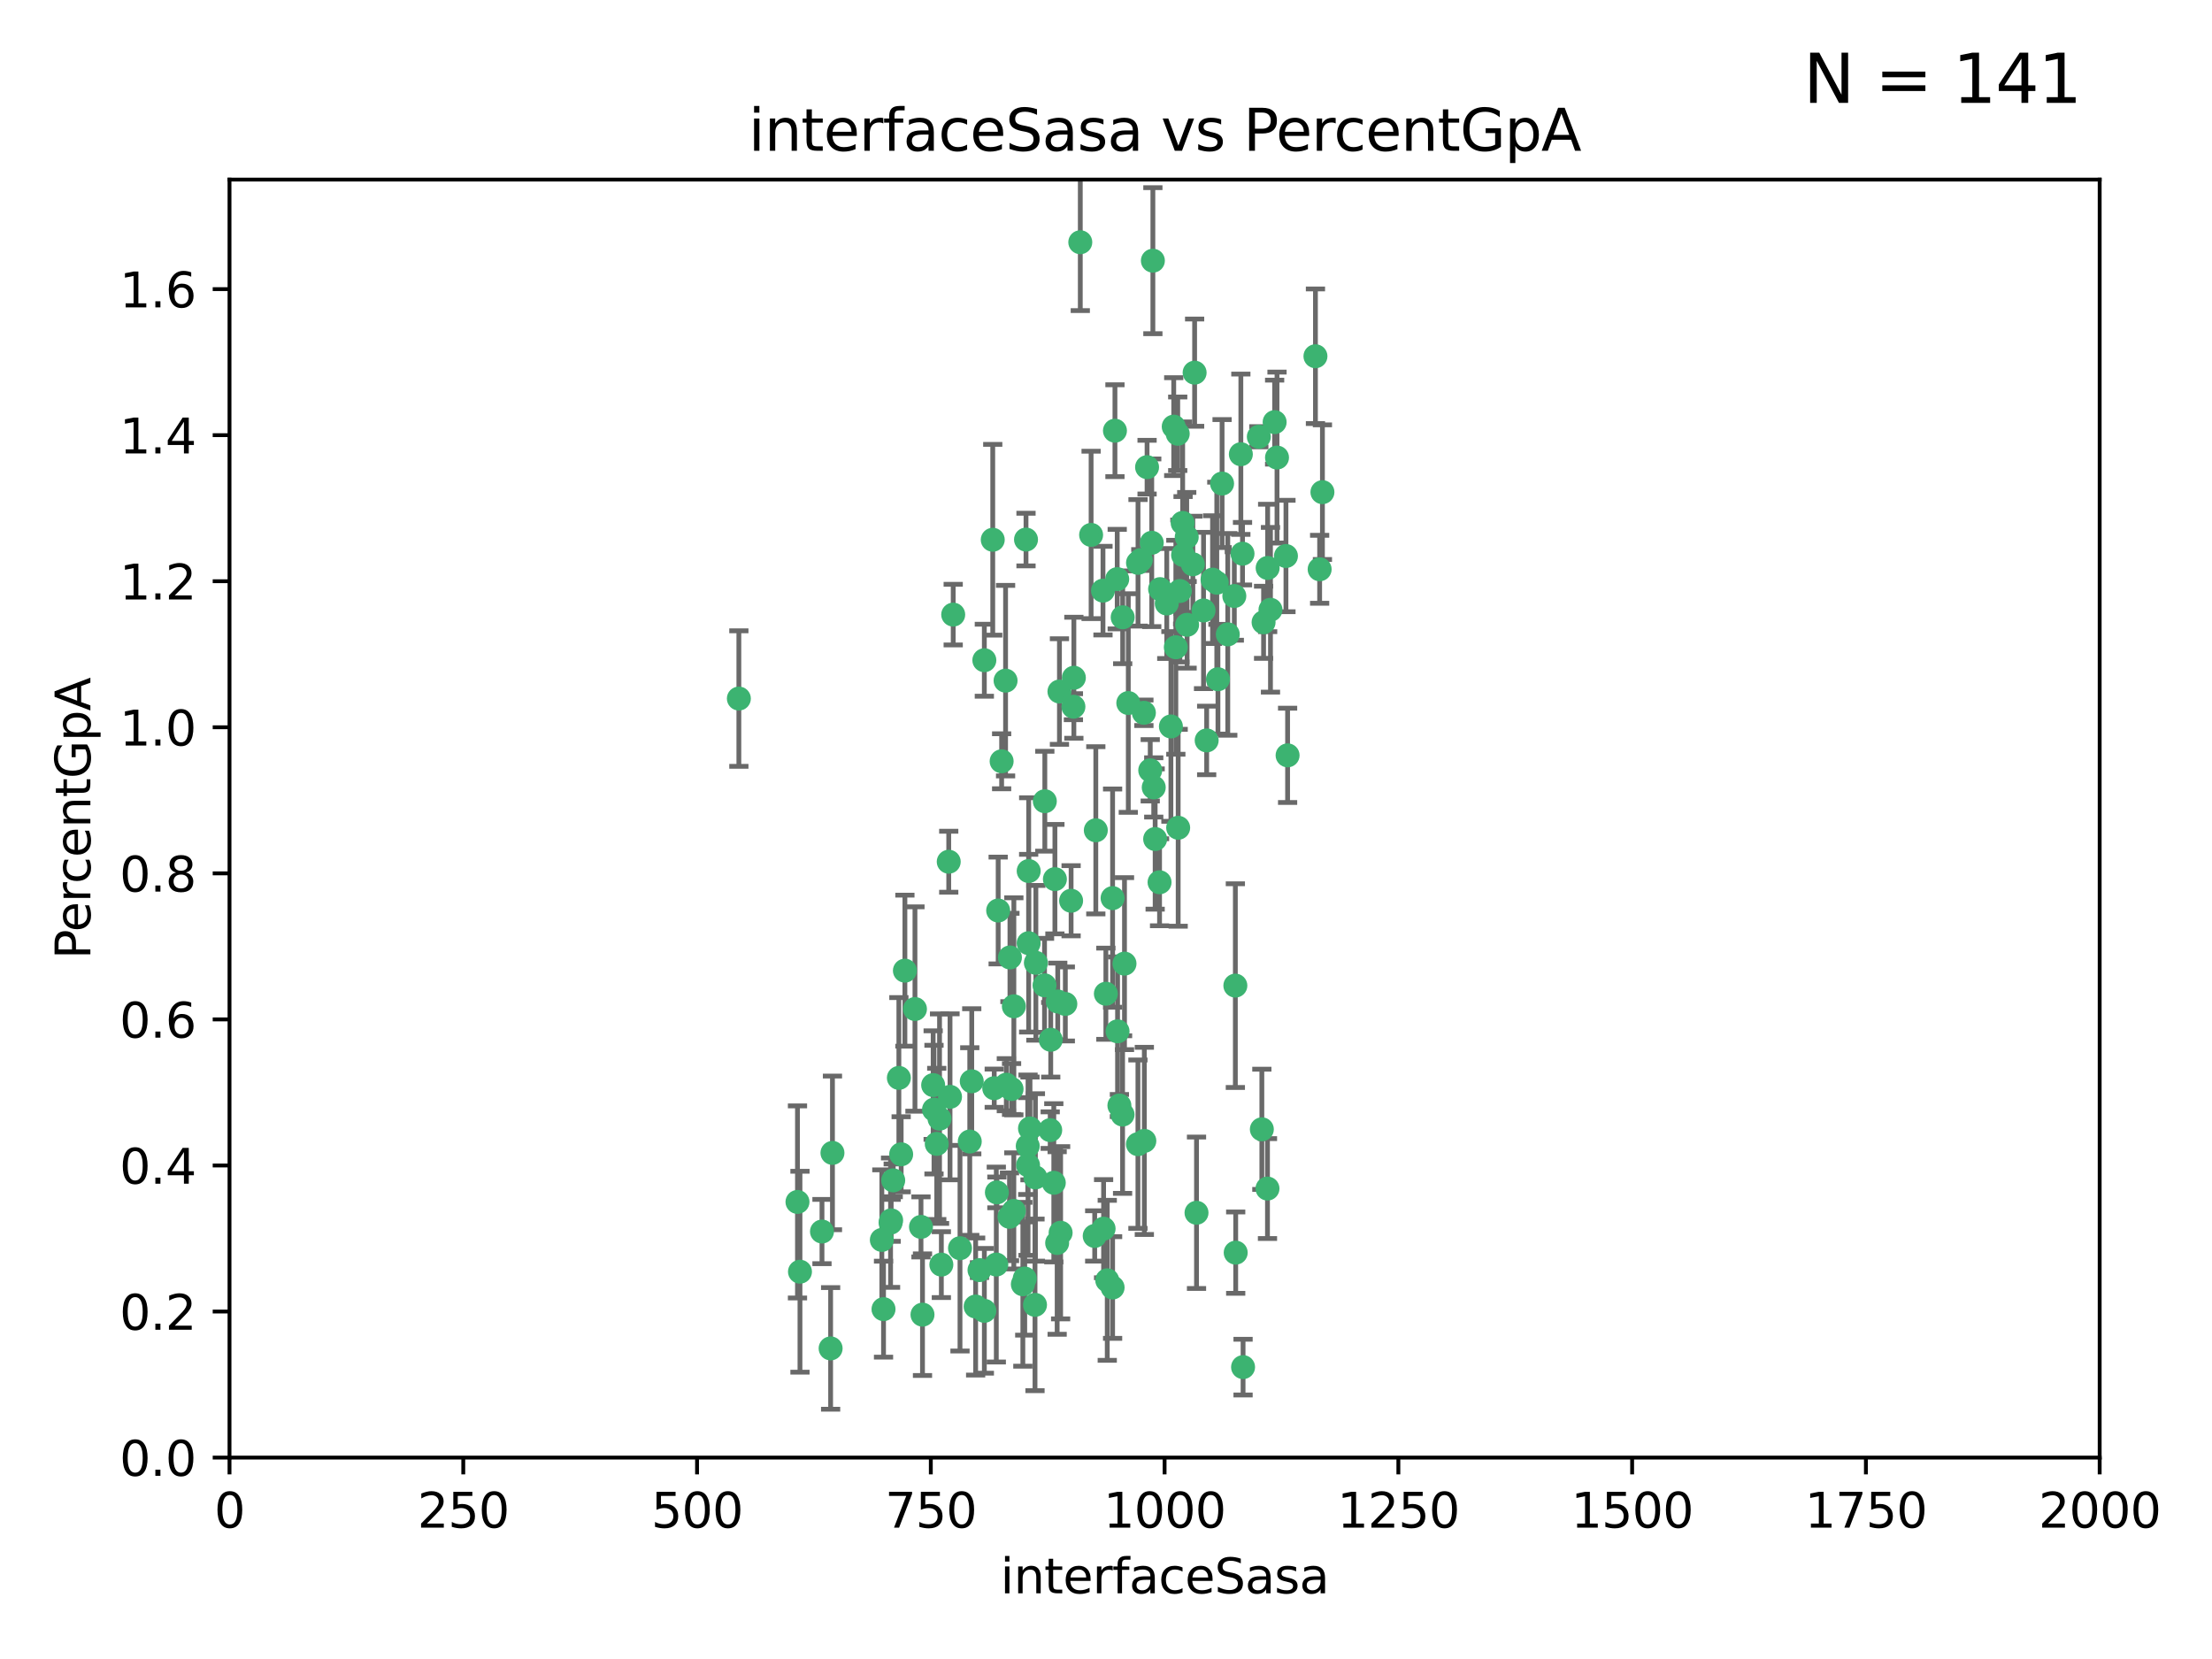 <?xml version="1.0" encoding="utf-8" standalone="no"?>
<!DOCTYPE svg PUBLIC "-//W3C//DTD SVG 1.1//EN"
  "http://www.w3.org/Graphics/SVG/1.1/DTD/svg11.dtd">
<svg xmlns:xlink="http://www.w3.org/1999/xlink" width="460.8pt" height="345.6pt" viewBox="0 0 460.8 345.6" xmlns="http://www.w3.org/2000/svg" version="1.1">
 <defs>
  <style type="text/css">*{stroke-linejoin: round; stroke-linecap: butt}</style>
 </defs>
 <g id="figure_1">
  <g id="patch_1">
   <path d="M 0 345.6 
L 460.8 345.6 
L 460.8 0 
L 0 0 
z
" style="fill: #ffffff"/>
  </g>
  <g id="axes_1">
   <g id="patch_2">
    <path d="M 47.81 303.64 
L 437.4 303.64 
L 437.4 37.411 
L 47.81 37.411 
z
" style="fill: #ffffff"/>
   </g>
   <g id="PathCollection_1">
    <defs>
     <path id="mda51884fdf" d="M 0 1.118 
C 0.297 1.118 0.581 1 0.791 0.791 
C 1 0.581 1.118 0.297 1.118 0 
C 1.118 -0.297 1 -0.581 0.791 -0.791 
C 0.581 -1 0.297 -1.118 0 -1.118 
C -0.297 -1.118 -0.581 -1 -0.791 -0.791 
C -1 -0.581 -1.118 -0.297 -1.118 0 
C -1.118 0.297 -1 0.581 -0.791 0.791 
C -0.581 1 -0.297 1.118 0 1.118 
z
" style="stroke: #3cb371"/>
    </defs>
    <g clip-path="url(#p9f666b3cfd)">
     <use xlink:href="#mda51884fdf" x="275.486" y="102.526" style="fill: #3cb371; stroke: #3cb371"/>
     <use xlink:href="#mda51884fdf" x="274.906" y="118.592" style="fill: #3cb371; stroke: #3cb371"/>
     <use xlink:href="#mda51884fdf" x="258.839" y="115.347" style="fill: #3cb371; stroke: #3cb371"/>
     <use xlink:href="#mda51884fdf" x="266.025" y="95.318" style="fill: #3cb371; stroke: #3cb371"/>
     <use xlink:href="#mda51884fdf" x="274.033" y="74.211" style="fill: #3cb371; stroke: #3cb371"/>
     <use xlink:href="#mda51884fdf" x="244.948" y="134.836" style="fill: #3cb371; stroke: #3cb371"/>
     <use xlink:href="#mda51884fdf" x="245.342" y="90.362" style="fill: #3cb371; stroke: #3cb371"/>
     <use xlink:href="#mda51884fdf" x="238.294" y="148.487" style="fill: #3cb371; stroke: #3cb371"/>
     <use xlink:href="#mda51884fdf" x="265.53" y="87.939" style="fill: #3cb371; stroke: #3cb371"/>
     <use xlink:href="#mda51884fdf" x="240.166" y="54.304" style="fill: #3cb371; stroke: #3cb371"/>
     <use xlink:href="#mda51884fdf" x="233.876" y="128.593" style="fill: #3cb371; stroke: #3cb371"/>
     <use xlink:href="#mda51884fdf" x="246.37" y="108.935" style="fill: #3cb371; stroke: #3cb371"/>
     <use xlink:href="#mda51884fdf" x="247.296" y="130.157" style="fill: #3cb371; stroke: #3cb371"/>
     <use xlink:href="#mda51884fdf" x="231.774" y="187.094" style="fill: #3cb371; stroke: #3cb371"/>
     <use xlink:href="#mda51884fdf" x="238.956" y="97.317" style="fill: #3cb371; stroke: #3cb371"/>
     <use xlink:href="#mda51884fdf" x="243.059" y="125.723" style="fill: #3cb371; stroke: #3cb371"/>
     <use xlink:href="#mda51884fdf" x="230.374" y="207.013" style="fill: #3cb371; stroke: #3cb371"/>
     <use xlink:href="#mda51884fdf" x="267.887" y="115.829" style="fill: #3cb371; stroke: #3cb371"/>
     <use xlink:href="#mda51884fdf" x="245.788" y="123.117" style="fill: #3cb371; stroke: #3cb371"/>
     <use xlink:href="#mda51884fdf" x="219.756" y="183.14" style="fill: #3cb371; stroke: #3cb371"/>
     <use xlink:href="#mda51884fdf" x="220.702" y="144.057" style="fill: #3cb371; stroke: #3cb371"/>
     <use xlink:href="#mda51884fdf" x="217.656" y="166.909" style="fill: #3cb371; stroke: #3cb371"/>
     <use xlink:href="#mda51884fdf" x="244.508" y="88.874" style="fill: #3cb371; stroke: #3cb371"/>
     <use xlink:href="#mda51884fdf" x="221.928" y="209.141" style="fill: #3cb371; stroke: #3cb371"/>
     <use xlink:href="#mda51884fdf" x="166.13" y="250.385" style="fill: #3cb371; stroke: #3cb371"/>
     <use xlink:href="#mda51884fdf" x="250.718" y="127.171" style="fill: #3cb371; stroke: #3cb371"/>
     <use xlink:href="#mda51884fdf" x="245.435" y="172.439" style="fill: #3cb371; stroke: #3cb371"/>
     <use xlink:href="#mda51884fdf" x="264.664" y="127.028" style="fill: #3cb371; stroke: #3cb371"/>
     <use xlink:href="#mda51884fdf" x="191.859" y="255.586" style="fill: #3cb371; stroke: #3cb371"/>
     <use xlink:href="#mda51884fdf" x="240.345" y="164.032" style="fill: #3cb371; stroke: #3cb371"/>
     <use xlink:href="#mda51884fdf" x="196.1" y="263.443" style="fill: #3cb371; stroke: #3cb371"/>
     <use xlink:href="#mda51884fdf" x="229.772" y="123.038" style="fill: #3cb371; stroke: #3cb371"/>
     <use xlink:href="#mda51884fdf" x="257.131" y="124.161" style="fill: #3cb371; stroke: #3cb371"/>
     <use xlink:href="#mda51884fdf" x="153.919" y="145.522" style="fill: #3cb371; stroke: #3cb371"/>
     <use xlink:href="#mda51884fdf" x="268.23" y="157.353" style="fill: #3cb371; stroke: #3cb371"/>
     <use xlink:href="#mda51884fdf" x="211.2" y="252.251" style="fill: #3cb371; stroke: #3cb371"/>
     <use xlink:href="#mda51884fdf" x="206.808" y="112.441" style="fill: #3cb371; stroke: #3cb371"/>
     <use xlink:href="#mda51884fdf" x="246.456" y="115.624" style="fill: #3cb371; stroke: #3cb371"/>
     <use xlink:href="#mda51884fdf" x="252.596" y="120.746" style="fill: #3cb371; stroke: #3cb371"/>
     <use xlink:href="#mda51884fdf" x="239.93" y="113.07" style="fill: #3cb371; stroke: #3cb371"/>
     <use xlink:href="#mda51884fdf" x="215.791" y="200.575" style="fill: #3cb371; stroke: #3cb371"/>
     <use xlink:href="#mda51884fdf" x="185.643" y="254.222" style="fill: #3cb371; stroke: #3cb371"/>
     <use xlink:href="#mda51884fdf" x="232.737" y="120.64" style="fill: #3cb371; stroke: #3cb371"/>
     <use xlink:href="#mda51884fdf" x="225.044" y="50.463" style="fill: #3cb371; stroke: #3cb371"/>
     <use xlink:href="#mda51884fdf" x="264.075" y="118.317" style="fill: #3cb371; stroke: #3cb371"/>
     <use xlink:href="#mda51884fdf" x="255.769" y="132.151" style="fill: #3cb371; stroke: #3cb371"/>
     <use xlink:href="#mda51884fdf" x="248.492" y="117.548" style="fill: #3cb371; stroke: #3cb371"/>
     <use xlink:href="#mda51884fdf" x="233.191" y="230.303" style="fill: #3cb371; stroke: #3cb371"/>
     <use xlink:href="#mda51884fdf" x="205.058" y="273.067" style="fill: #3cb371; stroke: #3cb371"/>
     <use xlink:href="#mda51884fdf" x="198.57" y="128.033" style="fill: #3cb371; stroke: #3cb371"/>
     <use xlink:href="#mda51884fdf" x="241.67" y="122.726" style="fill: #3cb371; stroke: #3cb371"/>
     <use xlink:href="#mda51884fdf" x="213.736" y="112.4" style="fill: #3cb371; stroke: #3cb371"/>
     <use xlink:href="#mda51884fdf" x="253.48" y="121.39" style="fill: #3cb371; stroke: #3cb371"/>
     <use xlink:href="#mda51884fdf" x="227.298" y="111.43" style="fill: #3cb371; stroke: #3cb371"/>
     <use xlink:href="#mda51884fdf" x="257.419" y="260.948" style="fill: #3cb371; stroke: #3cb371"/>
     <use xlink:href="#mda51884fdf" x="223.706" y="141.186" style="fill: #3cb371; stroke: #3cb371"/>
     <use xlink:href="#mda51884fdf" x="228.046" y="257.472" style="fill: #3cb371; stroke: #3cb371"/>
     <use xlink:href="#mda51884fdf" x="254.581" y="100.735" style="fill: #3cb371; stroke: #3cb371"/>
     <use xlink:href="#mda51884fdf" x="218.778" y="235.426" style="fill: #3cb371; stroke: #3cb371"/>
     <use xlink:href="#mda51884fdf" x="223.131" y="187.642" style="fill: #3cb371; stroke: #3cb371"/>
     <use xlink:href="#mda51884fdf" x="262.238" y="90.985" style="fill: #3cb371; stroke: #3cb371"/>
     <use xlink:href="#mda51884fdf" x="237.649" y="116.663" style="fill: #3cb371; stroke: #3cb371"/>
     <use xlink:href="#mda51884fdf" x="237.069" y="117.25" style="fill: #3cb371; stroke: #3cb371"/>
     <use xlink:href="#mda51884fdf" x="262.866" y="235.252" style="fill: #3cb371; stroke: #3cb371"/>
     <use xlink:href="#mda51884fdf" x="229.899" y="255.956" style="fill: #3cb371; stroke: #3cb371"/>
     <use xlink:href="#mda51884fdf" x="231.776" y="268.209" style="fill: #3cb371; stroke: #3cb371"/>
     <use xlink:href="#mda51884fdf" x="207.67" y="248.399" style="fill: #3cb371; stroke: #3cb371"/>
     <use xlink:href="#mda51884fdf" x="214.099" y="238.745" style="fill: #3cb371; stroke: #3cb371"/>
     <use xlink:href="#mda51884fdf" x="214.288" y="196.482" style="fill: #3cb371; stroke: #3cb371"/>
     <use xlink:href="#mda51884fdf" x="210.388" y="199.457" style="fill: #3cb371; stroke: #3cb371"/>
     <use xlink:href="#mda51884fdf" x="186.074" y="245.891" style="fill: #3cb371; stroke: #3cb371"/>
     <use xlink:href="#mda51884fdf" x="238.386" y="237.668" style="fill: #3cb371; stroke: #3cb371"/>
     <use xlink:href="#mda51884fdf" x="173.034" y="280.897" style="fill: #3cb371; stroke: #3cb371"/>
     <use xlink:href="#mda51884fdf" x="195.724" y="233.04" style="fill: #3cb371; stroke: #3cb371"/>
     <use xlink:href="#mda51884fdf" x="247.216" y="111.877" style="fill: #3cb371; stroke: #3cb371"/>
     <use xlink:href="#mda51884fdf" x="214.295" y="181.451" style="fill: #3cb371; stroke: #3cb371"/>
     <use xlink:href="#mda51884fdf" x="187.252" y="224.544" style="fill: #3cb371; stroke: #3cb371"/>
     <use xlink:href="#mda51884fdf" x="214.568" y="235.075" style="fill: #3cb371; stroke: #3cb371"/>
     <use xlink:href="#mda51884fdf" x="213.471" y="266.343" style="fill: #3cb371; stroke: #3cb371"/>
     <use xlink:href="#mda51884fdf" x="194.569" y="231.155" style="fill: #3cb371; stroke: #3cb371"/>
     <use xlink:href="#mda51884fdf" x="187.729" y="240.46" style="fill: #3cb371; stroke: #3cb371"/>
     <use xlink:href="#mda51884fdf" x="230.662" y="266.713" style="fill: #3cb371; stroke: #3cb371"/>
     <use xlink:href="#mda51884fdf" x="211.206" y="209.633" style="fill: #3cb371; stroke: #3cb371"/>
     <use xlink:href="#mda51884fdf" x="207.117" y="226.694" style="fill: #3cb371; stroke: #3cb371"/>
     <use xlink:href="#mda51884fdf" x="234.254" y="200.742" style="fill: #3cb371; stroke: #3cb371"/>
     <use xlink:href="#mda51884fdf" x="197.907" y="228.491" style="fill: #3cb371; stroke: #3cb371"/>
     <use xlink:href="#mda51884fdf" x="185.52" y="254.708" style="fill: #3cb371; stroke: #3cb371"/>
     <use xlink:href="#mda51884fdf" x="210.729" y="226.863" style="fill: #3cb371; stroke: #3cb371"/>
     <use xlink:href="#mda51884fdf" x="232.265" y="89.722" style="fill: #3cb371; stroke: #3cb371"/>
     <use xlink:href="#mda51884fdf" x="228.278" y="172.967" style="fill: #3cb371; stroke: #3cb371"/>
     <use xlink:href="#mda51884fdf" x="258.492" y="94.622" style="fill: #3cb371; stroke: #3cb371"/>
     <use xlink:href="#mda51884fdf" x="205.056" y="137.537" style="fill: #3cb371; stroke: #3cb371"/>
     <use xlink:href="#mda51884fdf" x="173.416" y="240.17" style="fill: #3cb371; stroke: #3cb371"/>
     <use xlink:href="#mda51884fdf" x="220.348" y="208.627" style="fill: #3cb371; stroke: #3cb371"/>
     <use xlink:href="#mda51884fdf" x="237.053" y="238.351" style="fill: #3cb371; stroke: #3cb371"/>
     <use xlink:href="#mda51884fdf" x="207.548" y="263.429" style="fill: #3cb371; stroke: #3cb371"/>
     <use xlink:href="#mda51884fdf" x="210.296" y="253.486" style="fill: #3cb371; stroke: #3cb371"/>
     <use xlink:href="#mda51884fdf" x="192.173" y="273.866" style="fill: #3cb371; stroke: #3cb371"/>
     <use xlink:href="#mda51884fdf" x="195.143" y="238.292" style="fill: #3cb371; stroke: #3cb371"/>
     <use xlink:href="#mda51884fdf" x="218.887" y="216.602" style="fill: #3cb371; stroke: #3cb371"/>
     <use xlink:href="#mda51884fdf" x="249.255" y="252.643" style="fill: #3cb371; stroke: #3cb371"/>
     <use xlink:href="#mda51884fdf" x="217.595" y="205.263" style="fill: #3cb371; stroke: #3cb371"/>
     <use xlink:href="#mda51884fdf" x="232.809" y="214.843" style="fill: #3cb371; stroke: #3cb371"/>
     <use xlink:href="#mda51884fdf" x="253.722" y="141.497" style="fill: #3cb371; stroke: #3cb371"/>
     <use xlink:href="#mda51884fdf" x="264.04" y="247.6" style="fill: #3cb371; stroke: #3cb371"/>
     <use xlink:href="#mda51884fdf" x="204.049" y="264.585" style="fill: #3cb371; stroke: #3cb371"/>
     <use xlink:href="#mda51884fdf" x="219.526" y="246.398" style="fill: #3cb371; stroke: #3cb371"/>
     <use xlink:href="#mda51884fdf" x="220.948" y="256.806" style="fill: #3cb371; stroke: #3cb371"/>
     <use xlink:href="#mda51884fdf" x="203.245" y="272.174" style="fill: #3cb371; stroke: #3cb371"/>
     <use xlink:href="#mda51884fdf" x="194.395" y="226.045" style="fill: #3cb371; stroke: #3cb371"/>
     <use xlink:href="#mda51884fdf" x="239.615" y="160.464" style="fill: #3cb371; stroke: #3cb371"/>
     <use xlink:href="#mda51884fdf" x="257.347" y="205.321" style="fill: #3cb371; stroke: #3cb371"/>
     <use xlink:href="#mda51884fdf" x="241.557" y="183.793" style="fill: #3cb371; stroke: #3cb371"/>
     <use xlink:href="#mda51884fdf" x="263.228" y="129.634" style="fill: #3cb371; stroke: #3cb371"/>
     <use xlink:href="#mda51884fdf" x="215.61" y="271.826" style="fill: #3cb371; stroke: #3cb371"/>
     <use xlink:href="#mda51884fdf" x="183.703" y="258.299" style="fill: #3cb371; stroke: #3cb371"/>
     <use xlink:href="#mda51884fdf" x="233.853" y="232.184" style="fill: #3cb371; stroke: #3cb371"/>
     <use xlink:href="#mda51884fdf" x="207.937" y="189.677" style="fill: #3cb371; stroke: #3cb371"/>
     <use xlink:href="#mda51884fdf" x="220.225" y="258.939" style="fill: #3cb371; stroke: #3cb371"/>
     <use xlink:href="#mda51884fdf" x="251.371" y="154.242" style="fill: #3cb371; stroke: #3cb371"/>
     <use xlink:href="#mda51884fdf" x="214.161" y="242.728" style="fill: #3cb371; stroke: #3cb371"/>
     <use xlink:href="#mda51884fdf" x="223.611" y="147.219" style="fill: #3cb371; stroke: #3cb371"/>
     <use xlink:href="#mda51884fdf" x="240.64" y="174.785" style="fill: #3cb371; stroke: #3cb371"/>
     <use xlink:href="#mda51884fdf" x="171.234" y="256.55" style="fill: #3cb371; stroke: #3cb371"/>
     <use xlink:href="#mda51884fdf" x="258.954" y="284.794" style="fill: #3cb371; stroke: #3cb371"/>
     <use xlink:href="#mda51884fdf" x="202.019" y="237.798" style="fill: #3cb371; stroke: #3cb371"/>
     <use xlink:href="#mda51884fdf" x="190.603" y="210.197" style="fill: #3cb371; stroke: #3cb371"/>
     <use xlink:href="#mda51884fdf" x="166.649" y="264.919" style="fill: #3cb371; stroke: #3cb371"/>
     <use xlink:href="#mda51884fdf" x="235.045" y="146.454" style="fill: #3cb371; stroke: #3cb371"/>
     <use xlink:href="#mda51884fdf" x="209.638" y="225.964" style="fill: #3cb371; stroke: #3cb371"/>
     <use xlink:href="#mda51884fdf" x="209.48" y="141.79" style="fill: #3cb371; stroke: #3cb371"/>
     <use xlink:href="#mda51884fdf" x="243.922" y="151.336" style="fill: #3cb371; stroke: #3cb371"/>
     <use xlink:href="#mda51884fdf" x="199.986" y="260.024" style="fill: #3cb371; stroke: #3cb371"/>
     <use xlink:href="#mda51884fdf" x="248.862" y="77.63" style="fill: #3cb371; stroke: #3cb371"/>
     <use xlink:href="#mda51884fdf" x="197.639" y="179.513" style="fill: #3cb371; stroke: #3cb371"/>
     <use xlink:href="#mda51884fdf" x="188.507" y="202.204" style="fill: #3cb371; stroke: #3cb371"/>
     <use xlink:href="#mda51884fdf" x="208.658" y="158.587" style="fill: #3cb371; stroke: #3cb371"/>
     <use xlink:href="#mda51884fdf" x="213.078" y="267.537" style="fill: #3cb371; stroke: #3cb371"/>
     <use xlink:href="#mda51884fdf" x="184.055" y="272.718" style="fill: #3cb371; stroke: #3cb371"/>
     <use xlink:href="#mda51884fdf" x="202.434" y="225.255" style="fill: #3cb371; stroke: #3cb371"/>
     <use xlink:href="#mda51884fdf" x="215.694" y="245.278" style="fill: #3cb371; stroke: #3cb371"/>
    </g>
   </g>
   <g id="matplotlib.axis_1">
    <g id="xtick_1">
     <g id="line2d_1">
      <defs>
       <path id="m0b10c24ef1" d="M 0 0 
L 0 3.5 
" style="stroke: #000000; stroke-width: 0.8"/>
      </defs>
      <g>
       <use xlink:href="#m0b10c24ef1" x="47.81" y="303.64" style="stroke: #000000; stroke-width: 0.8"/>
      </g>
     </g>
     <g id="text_1">
      <!-- 0 -->
      <g transform="translate(44.629 318.238)scale(0.1 -0.1)">
       <defs>
        <path id="DejaVuSans-30" d="M 2034 4250 
Q 1547 4250 1301 3770 
Q 1056 3291 1056 2328 
Q 1056 1369 1301 889 
Q 1547 409 2034 409 
Q 2525 409 2770 889 
Q 3016 1369 3016 2328 
Q 3016 3291 2770 3770 
Q 2525 4250 2034 4250 
z
M 2034 4750 
Q 2819 4750 3233 4129 
Q 3647 3509 3647 2328 
Q 3647 1150 3233 529 
Q 2819 -91 2034 -91 
Q 1250 -91 836 529 
Q 422 1150 422 2328 
Q 422 3509 836 4129 
Q 1250 4750 2034 4750 
z
" transform="scale(0.016)"/>
       </defs>
       <use xlink:href="#DejaVuSans-30"/>
      </g>
     </g>
    </g>
    <g id="xtick_2">
     <g id="line2d_2">
      <g>
       <use xlink:href="#m0b10c24ef1" x="96.509" y="303.64" style="stroke: #000000; stroke-width: 0.8"/>
      </g>
     </g>
     <g id="text_2">
      <!-- 250 -->
      <g transform="translate(86.965 318.238)scale(0.1 -0.1)">
       <defs>
        <path id="DejaVuSans-32" d="M 1228 531 
L 3431 531 
L 3431 0 
L 469 0 
L 469 531 
Q 828 903 1448 1529 
Q 2069 2156 2228 2338 
Q 2531 2678 2651 2914 
Q 2772 3150 2772 3378 
Q 2772 3750 2511 3984 
Q 2250 4219 1831 4219 
Q 1534 4219 1204 4116 
Q 875 4013 500 3803 
L 500 4441 
Q 881 4594 1212 4672 
Q 1544 4750 1819 4750 
Q 2544 4750 2975 4387 
Q 3406 4025 3406 3419 
Q 3406 3131 3298 2873 
Q 3191 2616 2906 2266 
Q 2828 2175 2409 1742 
Q 1991 1309 1228 531 
z
" transform="scale(0.016)"/>
        <path id="DejaVuSans-35" d="M 691 4666 
L 3169 4666 
L 3169 4134 
L 1269 4134 
L 1269 2991 
Q 1406 3038 1543 3061 
Q 1681 3084 1819 3084 
Q 2600 3084 3056 2656 
Q 3513 2228 3513 1497 
Q 3513 744 3044 326 
Q 2575 -91 1722 -91 
Q 1428 -91 1123 -41 
Q 819 9 494 109 
L 494 744 
Q 775 591 1075 516 
Q 1375 441 1709 441 
Q 2250 441 2565 725 
Q 2881 1009 2881 1497 
Q 2881 1984 2565 2268 
Q 2250 2553 1709 2553 
Q 1456 2553 1204 2497 
Q 953 2441 691 2322 
L 691 4666 
z
" transform="scale(0.016)"/>
       </defs>
       <use xlink:href="#DejaVuSans-32"/>
       <use xlink:href="#DejaVuSans-35" x="63.623"/>
       <use xlink:href="#DejaVuSans-30" x="127.246"/>
      </g>
     </g>
    </g>
    <g id="xtick_3">
     <g id="line2d_3">
      <g>
       <use xlink:href="#m0b10c24ef1" x="145.208" y="303.64" style="stroke: #000000; stroke-width: 0.8"/>
      </g>
     </g>
     <g id="text_3">
      <!-- 500 -->
      <g transform="translate(135.664 318.238)scale(0.1 -0.1)">
       <use xlink:href="#DejaVuSans-35"/>
       <use xlink:href="#DejaVuSans-30" x="63.623"/>
       <use xlink:href="#DejaVuSans-30" x="127.246"/>
      </g>
     </g>
    </g>
    <g id="xtick_4">
     <g id="line2d_4">
      <g>
       <use xlink:href="#m0b10c24ef1" x="193.906" y="303.64" style="stroke: #000000; stroke-width: 0.8"/>
      </g>
     </g>
     <g id="text_4">
      <!-- 750 -->
      <g transform="translate(184.363 318.238)scale(0.1 -0.1)">
       <defs>
        <path id="DejaVuSans-37" d="M 525 4666 
L 3525 4666 
L 3525 4397 
L 1831 0 
L 1172 0 
L 2766 4134 
L 525 4134 
L 525 4666 
z
" transform="scale(0.016)"/>
       </defs>
       <use xlink:href="#DejaVuSans-37"/>
       <use xlink:href="#DejaVuSans-35" x="63.623"/>
       <use xlink:href="#DejaVuSans-30" x="127.246"/>
      </g>
     </g>
    </g>
    <g id="xtick_5">
     <g id="line2d_5">
      <g>
       <use xlink:href="#m0b10c24ef1" x="242.605" y="303.64" style="stroke: #000000; stroke-width: 0.8"/>
      </g>
     </g>
     <g id="text_5">
      <!-- 1000 -->
      <g transform="translate(229.88 318.238)scale(0.1 -0.1)">
       <defs>
        <path id="DejaVuSans-31" d="M 794 531 
L 1825 531 
L 1825 4091 
L 703 3866 
L 703 4441 
L 1819 4666 
L 2450 4666 
L 2450 531 
L 3481 531 
L 3481 0 
L 794 0 
L 794 531 
z
" transform="scale(0.016)"/>
       </defs>
       <use xlink:href="#DejaVuSans-31"/>
       <use xlink:href="#DejaVuSans-30" x="63.623"/>
       <use xlink:href="#DejaVuSans-30" x="127.246"/>
       <use xlink:href="#DejaVuSans-30" x="190.869"/>
      </g>
     </g>
    </g>
    <g id="xtick_6">
     <g id="line2d_6">
      <g>
       <use xlink:href="#m0b10c24ef1" x="291.304" y="303.64" style="stroke: #000000; stroke-width: 0.8"/>
      </g>
     </g>
     <g id="text_6">
      <!-- 1250 -->
      <g transform="translate(278.579 318.238)scale(0.1 -0.1)">
       <use xlink:href="#DejaVuSans-31"/>
       <use xlink:href="#DejaVuSans-32" x="63.623"/>
       <use xlink:href="#DejaVuSans-35" x="127.246"/>
       <use xlink:href="#DejaVuSans-30" x="190.869"/>
      </g>
     </g>
    </g>
    <g id="xtick_7">
     <g id="line2d_7">
      <g>
       <use xlink:href="#m0b10c24ef1" x="340.002" y="303.64" style="stroke: #000000; stroke-width: 0.8"/>
      </g>
     </g>
     <g id="text_7">
      <!-- 1500 -->
      <g transform="translate(327.277 318.238)scale(0.1 -0.1)">
       <use xlink:href="#DejaVuSans-31"/>
       <use xlink:href="#DejaVuSans-35" x="63.623"/>
       <use xlink:href="#DejaVuSans-30" x="127.246"/>
       <use xlink:href="#DejaVuSans-30" x="190.869"/>
      </g>
     </g>
    </g>
    <g id="xtick_8">
     <g id="line2d_8">
      <g>
       <use xlink:href="#m0b10c24ef1" x="388.701" y="303.64" style="stroke: #000000; stroke-width: 0.8"/>
      </g>
     </g>
     <g id="text_8">
      <!-- 1750 -->
      <g transform="translate(375.976 318.238)scale(0.1 -0.1)">
       <use xlink:href="#DejaVuSans-31"/>
       <use xlink:href="#DejaVuSans-37" x="63.623"/>
       <use xlink:href="#DejaVuSans-35" x="127.246"/>
       <use xlink:href="#DejaVuSans-30" x="190.869"/>
      </g>
     </g>
    </g>
    <g id="xtick_9">
     <g id="line2d_9">
      <g>
       <use xlink:href="#m0b10c24ef1" x="437.4" y="303.64" style="stroke: #000000; stroke-width: 0.8"/>
      </g>
     </g>
     <g id="text_9">
      <!-- 2000 -->
      <g transform="translate(424.675 318.238)scale(0.1 -0.1)">
       <use xlink:href="#DejaVuSans-32"/>
       <use xlink:href="#DejaVuSans-30" x="63.623"/>
       <use xlink:href="#DejaVuSans-30" x="127.246"/>
       <use xlink:href="#DejaVuSans-30" x="190.869"/>
      </g>
     </g>
    </g>
    <g id="text_10">
     <!-- interfaceSasa -->
     <g transform="translate(208.398 331.917)scale(0.1 -0.1)">
      <defs>
       <path id="DejaVuSans-69" d="M 603 3500 
L 1178 3500 
L 1178 0 
L 603 0 
L 603 3500 
z
M 603 4863 
L 1178 4863 
L 1178 4134 
L 603 4134 
L 603 4863 
z
" transform="scale(0.016)"/>
       <path id="DejaVuSans-6e" d="M 3513 2113 
L 3513 0 
L 2938 0 
L 2938 2094 
Q 2938 2591 2744 2837 
Q 2550 3084 2163 3084 
Q 1697 3084 1428 2787 
Q 1159 2491 1159 1978 
L 1159 0 
L 581 0 
L 581 3500 
L 1159 3500 
L 1159 2956 
Q 1366 3272 1645 3428 
Q 1925 3584 2291 3584 
Q 2894 3584 3203 3211 
Q 3513 2838 3513 2113 
z
" transform="scale(0.016)"/>
       <path id="DejaVuSans-74" d="M 1172 4494 
L 1172 3500 
L 2356 3500 
L 2356 3053 
L 1172 3053 
L 1172 1153 
Q 1172 725 1289 603 
Q 1406 481 1766 481 
L 2356 481 
L 2356 0 
L 1766 0 
Q 1100 0 847 248 
Q 594 497 594 1153 
L 594 3053 
L 172 3053 
L 172 3500 
L 594 3500 
L 594 4494 
L 1172 4494 
z
" transform="scale(0.016)"/>
       <path id="DejaVuSans-65" d="M 3597 1894 
L 3597 1613 
L 953 1613 
Q 991 1019 1311 708 
Q 1631 397 2203 397 
Q 2534 397 2845 478 
Q 3156 559 3463 722 
L 3463 178 
Q 3153 47 2828 -22 
Q 2503 -91 2169 -91 
Q 1331 -91 842 396 
Q 353 884 353 1716 
Q 353 2575 817 3079 
Q 1281 3584 2069 3584 
Q 2775 3584 3186 3129 
Q 3597 2675 3597 1894 
z
M 3022 2063 
Q 3016 2534 2758 2815 
Q 2500 3097 2075 3097 
Q 1594 3097 1305 2825 
Q 1016 2553 972 2059 
L 3022 2063 
z
" transform="scale(0.016)"/>
       <path id="DejaVuSans-72" d="M 2631 2963 
Q 2534 3019 2420 3045 
Q 2306 3072 2169 3072 
Q 1681 3072 1420 2755 
Q 1159 2438 1159 1844 
L 1159 0 
L 581 0 
L 581 3500 
L 1159 3500 
L 1159 2956 
Q 1341 3275 1631 3429 
Q 1922 3584 2338 3584 
Q 2397 3584 2469 3576 
Q 2541 3569 2628 3553 
L 2631 2963 
z
" transform="scale(0.016)"/>
       <path id="DejaVuSans-66" d="M 2375 4863 
L 2375 4384 
L 1825 4384 
Q 1516 4384 1395 4259 
Q 1275 4134 1275 3809 
L 1275 3500 
L 2222 3500 
L 2222 3053 
L 1275 3053 
L 1275 0 
L 697 0 
L 697 3053 
L 147 3053 
L 147 3500 
L 697 3500 
L 697 3744 
Q 697 4328 969 4595 
Q 1241 4863 1831 4863 
L 2375 4863 
z
" transform="scale(0.016)"/>
       <path id="DejaVuSans-61" d="M 2194 1759 
Q 1497 1759 1228 1600 
Q 959 1441 959 1056 
Q 959 750 1161 570 
Q 1363 391 1709 391 
Q 2188 391 2477 730 
Q 2766 1069 2766 1631 
L 2766 1759 
L 2194 1759 
z
M 3341 1997 
L 3341 0 
L 2766 0 
L 2766 531 
Q 2569 213 2275 61 
Q 1981 -91 1556 -91 
Q 1019 -91 701 211 
Q 384 513 384 1019 
Q 384 1609 779 1909 
Q 1175 2209 1959 2209 
L 2766 2209 
L 2766 2266 
Q 2766 2663 2505 2880 
Q 2244 3097 1772 3097 
Q 1472 3097 1187 3025 
Q 903 2953 641 2809 
L 641 3341 
Q 956 3463 1253 3523 
Q 1550 3584 1831 3584 
Q 2591 3584 2966 3190 
Q 3341 2797 3341 1997 
z
" transform="scale(0.016)"/>
       <path id="DejaVuSans-63" d="M 3122 3366 
L 3122 2828 
Q 2878 2963 2633 3030 
Q 2388 3097 2138 3097 
Q 1578 3097 1268 2742 
Q 959 2388 959 1747 
Q 959 1106 1268 751 
Q 1578 397 2138 397 
Q 2388 397 2633 464 
Q 2878 531 3122 666 
L 3122 134 
Q 2881 22 2623 -34 
Q 2366 -91 2075 -91 
Q 1284 -91 818 406 
Q 353 903 353 1747 
Q 353 2603 823 3093 
Q 1294 3584 2113 3584 
Q 2378 3584 2631 3529 
Q 2884 3475 3122 3366 
z
" transform="scale(0.016)"/>
       <path id="DejaVuSans-53" d="M 3425 4513 
L 3425 3897 
Q 3066 4069 2747 4153 
Q 2428 4238 2131 4238 
Q 1616 4238 1336 4038 
Q 1056 3838 1056 3469 
Q 1056 3159 1242 3001 
Q 1428 2844 1947 2747 
L 2328 2669 
Q 3034 2534 3370 2195 
Q 3706 1856 3706 1288 
Q 3706 609 3251 259 
Q 2797 -91 1919 -91 
Q 1588 -91 1214 -16 
Q 841 59 441 206 
L 441 856 
Q 825 641 1194 531 
Q 1563 422 1919 422 
Q 2459 422 2753 634 
Q 3047 847 3047 1241 
Q 3047 1584 2836 1778 
Q 2625 1972 2144 2069 
L 1759 2144 
Q 1053 2284 737 2584 
Q 422 2884 422 3419 
Q 422 4038 858 4394 
Q 1294 4750 2059 4750 
Q 2388 4750 2728 4690 
Q 3069 4631 3425 4513 
z
" transform="scale(0.016)"/>
       <path id="DejaVuSans-73" d="M 2834 3397 
L 2834 2853 
Q 2591 2978 2328 3040 
Q 2066 3103 1784 3103 
Q 1356 3103 1142 2972 
Q 928 2841 928 2578 
Q 928 2378 1081 2264 
Q 1234 2150 1697 2047 
L 1894 2003 
Q 2506 1872 2764 1633 
Q 3022 1394 3022 966 
Q 3022 478 2636 193 
Q 2250 -91 1575 -91 
Q 1294 -91 989 -36 
Q 684 19 347 128 
L 347 722 
Q 666 556 975 473 
Q 1284 391 1588 391 
Q 1994 391 2212 530 
Q 2431 669 2431 922 
Q 2431 1156 2273 1281 
Q 2116 1406 1581 1522 
L 1381 1569 
Q 847 1681 609 1914 
Q 372 2147 372 2553 
Q 372 3047 722 3315 
Q 1072 3584 1716 3584 
Q 2034 3584 2315 3537 
Q 2597 3491 2834 3397 
z
" transform="scale(0.016)"/>
      </defs>
      <use xlink:href="#DejaVuSans-69"/>
      <use xlink:href="#DejaVuSans-6e" x="27.783"/>
      <use xlink:href="#DejaVuSans-74" x="91.162"/>
      <use xlink:href="#DejaVuSans-65" x="130.371"/>
      <use xlink:href="#DejaVuSans-72" x="191.895"/>
      <use xlink:href="#DejaVuSans-66" x="233.008"/>
      <use xlink:href="#DejaVuSans-61" x="268.213"/>
      <use xlink:href="#DejaVuSans-63" x="329.492"/>
      <use xlink:href="#DejaVuSans-65" x="384.473"/>
      <use xlink:href="#DejaVuSans-53" x="445.996"/>
      <use xlink:href="#DejaVuSans-61" x="509.473"/>
      <use xlink:href="#DejaVuSans-73" x="570.752"/>
      <use xlink:href="#DejaVuSans-61" x="622.852"/>
     </g>
    </g>
   </g>
   <g id="matplotlib.axis_2">
    <g id="ytick_1">
     <g id="line2d_10">
      <defs>
       <path id="md1a9152e3c" d="M 0 0 
L -3.5 0 
" style="stroke: #000000; stroke-width: 0.8"/>
      </defs>
      <g>
       <use xlink:href="#md1a9152e3c" x="47.81" y="303.64" style="stroke: #000000; stroke-width: 0.8"/>
      </g>
     </g>
     <g id="text_11">
      <!-- 0.0 -->
      <g transform="translate(24.907 307.439)scale(0.1 -0.1)">
       <defs>
        <path id="DejaVuSans-2e" d="M 684 794 
L 1344 794 
L 1344 0 
L 684 0 
L 684 794 
z
" transform="scale(0.016)"/>
       </defs>
       <use xlink:href="#DejaVuSans-30"/>
       <use xlink:href="#DejaVuSans-2e" x="63.623"/>
       <use xlink:href="#DejaVuSans-30" x="95.41"/>
      </g>
     </g>
    </g>
    <g id="ytick_2">
     <g id="line2d_11">
      <g>
       <use xlink:href="#md1a9152e3c" x="47.81" y="273.214" style="stroke: #000000; stroke-width: 0.8"/>
      </g>
     </g>
     <g id="text_12">
      <!-- 0.2 -->
      <g transform="translate(24.907 277.013)scale(0.1 -0.1)">
       <use xlink:href="#DejaVuSans-30"/>
       <use xlink:href="#DejaVuSans-2e" x="63.623"/>
       <use xlink:href="#DejaVuSans-32" x="95.41"/>
      </g>
     </g>
    </g>
    <g id="ytick_3">
     <g id="line2d_12">
      <g>
       <use xlink:href="#md1a9152e3c" x="47.81" y="242.788" style="stroke: #000000; stroke-width: 0.8"/>
      </g>
     </g>
     <g id="text_13">
      <!-- 0.4 -->
      <g transform="translate(24.907 246.587)scale(0.1 -0.1)">
       <defs>
        <path id="DejaVuSans-34" d="M 2419 4116 
L 825 1625 
L 2419 1625 
L 2419 4116 
z
M 2253 4666 
L 3047 4666 
L 3047 1625 
L 3713 1625 
L 3713 1100 
L 3047 1100 
L 3047 0 
L 2419 0 
L 2419 1100 
L 313 1100 
L 313 1709 
L 2253 4666 
z
" transform="scale(0.016)"/>
       </defs>
       <use xlink:href="#DejaVuSans-30"/>
       <use xlink:href="#DejaVuSans-2e" x="63.623"/>
       <use xlink:href="#DejaVuSans-34" x="95.41"/>
      </g>
     </g>
    </g>
    <g id="ytick_4">
     <g id="line2d_13">
      <g>
       <use xlink:href="#md1a9152e3c" x="47.81" y="212.362" style="stroke: #000000; stroke-width: 0.8"/>
      </g>
     </g>
     <g id="text_14">
      <!-- 0.6 -->
      <g transform="translate(24.907 216.161)scale(0.1 -0.1)">
       <defs>
        <path id="DejaVuSans-36" d="M 2113 2584 
Q 1688 2584 1439 2293 
Q 1191 2003 1191 1497 
Q 1191 994 1439 701 
Q 1688 409 2113 409 
Q 2538 409 2786 701 
Q 3034 994 3034 1497 
Q 3034 2003 2786 2293 
Q 2538 2584 2113 2584 
z
M 3366 4563 
L 3366 3988 
Q 3128 4100 2886 4159 
Q 2644 4219 2406 4219 
Q 1781 4219 1451 3797 
Q 1122 3375 1075 2522 
Q 1259 2794 1537 2939 
Q 1816 3084 2150 3084 
Q 2853 3084 3261 2657 
Q 3669 2231 3669 1497 
Q 3669 778 3244 343 
Q 2819 -91 2113 -91 
Q 1303 -91 875 529 
Q 447 1150 447 2328 
Q 447 3434 972 4092 
Q 1497 4750 2381 4750 
Q 2619 4750 2861 4703 
Q 3103 4656 3366 4563 
z
" transform="scale(0.016)"/>
       </defs>
       <use xlink:href="#DejaVuSans-30"/>
       <use xlink:href="#DejaVuSans-2e" x="63.623"/>
       <use xlink:href="#DejaVuSans-36" x="95.41"/>
      </g>
     </g>
    </g>
    <g id="ytick_5">
     <g id="line2d_14">
      <g>
       <use xlink:href="#md1a9152e3c" x="47.81" y="181.935" style="stroke: #000000; stroke-width: 0.8"/>
      </g>
     </g>
     <g id="text_15">
      <!-- 0.8 -->
      <g transform="translate(24.907 185.735)scale(0.1 -0.1)">
       <defs>
        <path id="DejaVuSans-38" d="M 2034 2216 
Q 1584 2216 1326 1975 
Q 1069 1734 1069 1313 
Q 1069 891 1326 650 
Q 1584 409 2034 409 
Q 2484 409 2743 651 
Q 3003 894 3003 1313 
Q 3003 1734 2745 1975 
Q 2488 2216 2034 2216 
z
M 1403 2484 
Q 997 2584 770 2862 
Q 544 3141 544 3541 
Q 544 4100 942 4425 
Q 1341 4750 2034 4750 
Q 2731 4750 3128 4425 
Q 3525 4100 3525 3541 
Q 3525 3141 3298 2862 
Q 3072 2584 2669 2484 
Q 3125 2378 3379 2068 
Q 3634 1759 3634 1313 
Q 3634 634 3220 271 
Q 2806 -91 2034 -91 
Q 1263 -91 848 271 
Q 434 634 434 1313 
Q 434 1759 690 2068 
Q 947 2378 1403 2484 
z
M 1172 3481 
Q 1172 3119 1398 2916 
Q 1625 2713 2034 2713 
Q 2441 2713 2670 2916 
Q 2900 3119 2900 3481 
Q 2900 3844 2670 4047 
Q 2441 4250 2034 4250 
Q 1625 4250 1398 4047 
Q 1172 3844 1172 3481 
z
" transform="scale(0.016)"/>
       </defs>
       <use xlink:href="#DejaVuSans-30"/>
       <use xlink:href="#DejaVuSans-2e" x="63.623"/>
       <use xlink:href="#DejaVuSans-38" x="95.41"/>
      </g>
     </g>
    </g>
    <g id="ytick_6">
     <g id="line2d_15">
      <g>
       <use xlink:href="#md1a9152e3c" x="47.81" y="151.509" style="stroke: #000000; stroke-width: 0.8"/>
      </g>
     </g>
     <g id="text_16">
      <!-- 1.0 -->
      <g transform="translate(24.907 155.308)scale(0.1 -0.1)">
       <use xlink:href="#DejaVuSans-31"/>
       <use xlink:href="#DejaVuSans-2e" x="63.623"/>
       <use xlink:href="#DejaVuSans-30" x="95.41"/>
      </g>
     </g>
    </g>
    <g id="ytick_7">
     <g id="line2d_16">
      <g>
       <use xlink:href="#md1a9152e3c" x="47.81" y="121.083" style="stroke: #000000; stroke-width: 0.8"/>
      </g>
     </g>
     <g id="text_17">
      <!-- 1.2 -->
      <g transform="translate(24.907 124.882)scale(0.1 -0.1)">
       <use xlink:href="#DejaVuSans-31"/>
       <use xlink:href="#DejaVuSans-2e" x="63.623"/>
       <use xlink:href="#DejaVuSans-32" x="95.41"/>
      </g>
     </g>
    </g>
    <g id="ytick_8">
     <g id="line2d_17">
      <g>
       <use xlink:href="#md1a9152e3c" x="47.81" y="90.657" style="stroke: #000000; stroke-width: 0.8"/>
      </g>
     </g>
     <g id="text_18">
      <!-- 1.4 -->
      <g transform="translate(24.907 94.456)scale(0.1 -0.1)">
       <use xlink:href="#DejaVuSans-31"/>
       <use xlink:href="#DejaVuSans-2e" x="63.623"/>
       <use xlink:href="#DejaVuSans-34" x="95.41"/>
      </g>
     </g>
    </g>
    <g id="ytick_9">
     <g id="line2d_18">
      <g>
       <use xlink:href="#md1a9152e3c" x="47.81" y="60.231" style="stroke: #000000; stroke-width: 0.8"/>
      </g>
     </g>
     <g id="text_19">
      <!-- 1.6 -->
      <g transform="translate(24.907 64.03)scale(0.1 -0.1)">
       <use xlink:href="#DejaVuSans-31"/>
       <use xlink:href="#DejaVuSans-2e" x="63.623"/>
       <use xlink:href="#DejaVuSans-36" x="95.41"/>
      </g>
     </g>
    </g>
    <g id="text_20">
     <!-- PercentGpA -->
     <g transform="translate(18.827 199.802)rotate(-90)scale(0.1 -0.1)">
      <defs>
       <path id="DejaVuSans-50" d="M 1259 4147 
L 1259 2394 
L 2053 2394 
Q 2494 2394 2734 2622 
Q 2975 2850 2975 3272 
Q 2975 3691 2734 3919 
Q 2494 4147 2053 4147 
L 1259 4147 
z
M 628 4666 
L 2053 4666 
Q 2838 4666 3239 4311 
Q 3641 3956 3641 3272 
Q 3641 2581 3239 2228 
Q 2838 1875 2053 1875 
L 1259 1875 
L 1259 0 
L 628 0 
L 628 4666 
z
" transform="scale(0.016)"/>
       <path id="DejaVuSans-47" d="M 3809 666 
L 3809 1919 
L 2778 1919 
L 2778 2438 
L 4434 2438 
L 4434 434 
Q 4069 175 3628 42 
Q 3188 -91 2688 -91 
Q 1594 -91 976 548 
Q 359 1188 359 2328 
Q 359 3472 976 4111 
Q 1594 4750 2688 4750 
Q 3144 4750 3555 4637 
Q 3966 4525 4313 4306 
L 4313 3634 
Q 3963 3931 3569 4081 
Q 3175 4231 2741 4231 
Q 1884 4231 1454 3753 
Q 1025 3275 1025 2328 
Q 1025 1384 1454 906 
Q 1884 428 2741 428 
Q 3075 428 3337 486 
Q 3600 544 3809 666 
z
" transform="scale(0.016)"/>
       <path id="DejaVuSans-70" d="M 1159 525 
L 1159 -1331 
L 581 -1331 
L 581 3500 
L 1159 3500 
L 1159 2969 
Q 1341 3281 1617 3432 
Q 1894 3584 2278 3584 
Q 2916 3584 3314 3078 
Q 3713 2572 3713 1747 
Q 3713 922 3314 415 
Q 2916 -91 2278 -91 
Q 1894 -91 1617 61 
Q 1341 213 1159 525 
z
M 3116 1747 
Q 3116 2381 2855 2742 
Q 2594 3103 2138 3103 
Q 1681 3103 1420 2742 
Q 1159 2381 1159 1747 
Q 1159 1113 1420 752 
Q 1681 391 2138 391 
Q 2594 391 2855 752 
Q 3116 1113 3116 1747 
z
" transform="scale(0.016)"/>
       <path id="DejaVuSans-41" d="M 2188 4044 
L 1331 1722 
L 3047 1722 
L 2188 4044 
z
M 1831 4666 
L 2547 4666 
L 4325 0 
L 3669 0 
L 3244 1197 
L 1141 1197 
L 716 0 
L 50 0 
L 1831 4666 
z
" transform="scale(0.016)"/>
      </defs>
      <use xlink:href="#DejaVuSans-50"/>
      <use xlink:href="#DejaVuSans-65" x="56.678"/>
      <use xlink:href="#DejaVuSans-72" x="118.201"/>
      <use xlink:href="#DejaVuSans-63" x="157.064"/>
      <use xlink:href="#DejaVuSans-65" x="212.045"/>
      <use xlink:href="#DejaVuSans-6e" x="273.568"/>
      <use xlink:href="#DejaVuSans-74" x="336.947"/>
      <use xlink:href="#DejaVuSans-47" x="376.156"/>
      <use xlink:href="#DejaVuSans-70" x="453.646"/>
      <use xlink:href="#DejaVuSans-41" x="517.123"/>
     </g>
    </g>
   </g>
   <g id="LineCollection_1">
    <path d="M 275.486 116.551 
L 275.486 88.502 
" clip-path="url(#p9f666b3cfd)" style="fill: none; stroke: #696969"/>
    <path d="M 274.906 125.671 
L 274.906 111.513 
" clip-path="url(#p9f666b3cfd)" style="fill: none; stroke: #696969"/>
    <path d="M 258.839 121.856 
L 258.839 108.837 
" clip-path="url(#p9f666b3cfd)" style="fill: none; stroke: #696969"/>
    <path d="M 266.025 113.125 
L 266.025 77.511 
" clip-path="url(#p9f666b3cfd)" style="fill: none; stroke: #696969"/>
    <path d="M 274.033 88.233 
L 274.033 60.19 
" clip-path="url(#p9f666b3cfd)" style="fill: none; stroke: #696969"/>
    <path d="M 244.948 157.119 
L 244.948 112.554 
" clip-path="url(#p9f666b3cfd)" style="fill: none; stroke: #696969"/>
    <path d="M 245.342 98.017 
L 245.342 82.708 
" clip-path="url(#p9f666b3cfd)" style="fill: none; stroke: #696969"/>
    <path d="M 238.294 151.141 
L 238.294 145.832 
" clip-path="url(#p9f666b3cfd)" style="fill: none; stroke: #696969"/>
    <path d="M 265.53 96.688 
L 265.53 79.189 
" clip-path="url(#p9f666b3cfd)" style="fill: none; stroke: #696969"/>
    <path d="M 240.166 69.514 
L 240.166 39.094 
" clip-path="url(#p9f666b3cfd)" style="fill: none; stroke: #696969"/>
    <path d="M 233.876 138.259 
L 233.876 118.927 
" clip-path="url(#p9f666b3cfd)" style="fill: none; stroke: #696969"/>
    <path d="M 246.37 129.975 
L 246.37 87.895 
" clip-path="url(#p9f666b3cfd)" style="fill: none; stroke: #696969"/>
    <path d="M 247.296 139.176 
L 247.296 121.139 
" clip-path="url(#p9f666b3cfd)" style="fill: none; stroke: #696969"/>
    <path d="M 231.774 209.823 
L 231.774 164.366 
" clip-path="url(#p9f666b3cfd)" style="fill: none; stroke: #696969"/>
    <path d="M 238.956 102.911 
L 238.956 91.723 
" clip-path="url(#p9f666b3cfd)" style="fill: none; stroke: #696969"/>
    <path d="M 243.059 137.173 
L 243.059 114.273 
" clip-path="url(#p9f666b3cfd)" style="fill: none; stroke: #696969"/>
    <path d="M 230.374 216.511 
L 230.374 197.514 
" clip-path="url(#p9f666b3cfd)" style="fill: none; stroke: #696969"/>
    <path d="M 267.887 127.434 
L 267.887 104.223 
" clip-path="url(#p9f666b3cfd)" style="fill: none; stroke: #696969"/>
    <path d="M 245.788 137.906 
L 245.788 108.328 
" clip-path="url(#p9f666b3cfd)" style="fill: none; stroke: #696969"/>
    <path d="M 219.756 194.535 
L 219.756 171.745 
" clip-path="url(#p9f666b3cfd)" style="fill: none; stroke: #696969"/>
    <path d="M 220.702 155.054 
L 220.702 133.06 
" clip-path="url(#p9f666b3cfd)" style="fill: none; stroke: #696969"/>
    <path d="M 217.656 177.313 
L 217.656 156.505 
" clip-path="url(#p9f666b3cfd)" style="fill: none; stroke: #696969"/>
    <path d="M 244.508 99.068 
L 244.508 78.679 
" clip-path="url(#p9f666b3cfd)" style="fill: none; stroke: #696969"/>
    <path d="M 221.928 216.853 
L 221.928 201.43 
" clip-path="url(#p9f666b3cfd)" style="fill: none; stroke: #696969"/>
    <path d="M 166.13 270.394 
L 166.13 230.377 
" clip-path="url(#p9f666b3cfd)" style="fill: none; stroke: #696969"/>
    <path d="M 250.718 143.45 
L 250.718 110.892 
" clip-path="url(#p9f666b3cfd)" style="fill: none; stroke: #696969"/>
    <path d="M 245.435 192.948 
L 245.435 151.931 
" clip-path="url(#p9f666b3cfd)" style="fill: none; stroke: #696969"/>
    <path d="M 264.664 144.184 
L 264.664 109.872 
" clip-path="url(#p9f666b3cfd)" style="fill: none; stroke: #696969"/>
    <path d="M 191.859 261.846 
L 191.859 249.326 
" clip-path="url(#p9f666b3cfd)" style="fill: none; stroke: #696969"/>
    <path d="M 240.345 170.206 
L 240.345 157.858 
" clip-path="url(#p9f666b3cfd)" style="fill: none; stroke: #696969"/>
    <path d="M 196.1 270.302 
L 196.1 256.584 
" clip-path="url(#p9f666b3cfd)" style="fill: none; stroke: #696969"/>
    <path d="M 229.772 132.269 
L 229.772 113.807 
" clip-path="url(#p9f666b3cfd)" style="fill: none; stroke: #696969"/>
    <path d="M 257.131 133.371 
L 257.131 114.951 
" clip-path="url(#p9f666b3cfd)" style="fill: none; stroke: #696969"/>
    <path d="M 153.919 159.637 
L 153.919 131.407 
" clip-path="url(#p9f666b3cfd)" style="fill: none; stroke: #696969"/>
    <path d="M 268.23 167.175 
L 268.23 147.531 
" clip-path="url(#p9f666b3cfd)" style="fill: none; stroke: #696969"/>
    <path d="M 211.2 264.346 
L 211.2 240.155 
" clip-path="url(#p9f666b3cfd)" style="fill: none; stroke: #696969"/>
    <path d="M 206.808 132.308 
L 206.808 92.574 
" clip-path="url(#p9f666b3cfd)" style="fill: none; stroke: #696969"/>
    <path d="M 246.456 127.805 
L 246.456 103.444 
" clip-path="url(#p9f666b3cfd)" style="fill: none; stroke: #696969"/>
    <path d="M 252.596 134.052 
L 252.596 107.441 
" clip-path="url(#p9f666b3cfd)" style="fill: none; stroke: #696969"/>
    <path d="M 239.93 130.531 
L 239.93 95.608 
" clip-path="url(#p9f666b3cfd)" style="fill: none; stroke: #696969"/>
    <path d="M 215.791 216.692 
L 215.791 184.457 
" clip-path="url(#p9f666b3cfd)" style="fill: none; stroke: #696969"/>
    <path d="M 185.643 258.588 
L 185.643 249.857 
" clip-path="url(#p9f666b3cfd)" style="fill: none; stroke: #696969"/>
    <path d="M 232.737 131.008 
L 232.737 110.272 
" clip-path="url(#p9f666b3cfd)" style="fill: none; stroke: #696969"/>
    <path d="M 225.044 64.704 
L 225.044 36.222 
" clip-path="url(#p9f666b3cfd)" style="fill: none; stroke: #696969"/>
    <path d="M 264.075 131.588 
L 264.075 105.046 
" clip-path="url(#p9f666b3cfd)" style="fill: none; stroke: #696969"/>
    <path d="M 255.769 153.161 
L 255.769 111.142 
" clip-path="url(#p9f666b3cfd)" style="fill: none; stroke: #696969"/>
    <path d="M 248.492 127.556 
L 248.492 107.539 
" clip-path="url(#p9f666b3cfd)" style="fill: none; stroke: #696969"/>
    <path d="M 233.191 232.607 
L 233.191 227.999 
" clip-path="url(#p9f666b3cfd)" style="fill: none; stroke: #696969"/>
    <path d="M 205.058 286.059 
L 205.058 260.074 
" clip-path="url(#p9f666b3cfd)" style="fill: none; stroke: #696969"/>
    <path d="M 198.57 134.352 
L 198.57 121.715 
" clip-path="url(#p9f666b3cfd)" style="fill: none; stroke: #696969"/>
    <path d="M 241.67 124.287 
L 241.67 121.164 
" clip-path="url(#p9f666b3cfd)" style="fill: none; stroke: #696969"/>
    <path d="M 213.736 117.881 
L 213.736 106.919 
" clip-path="url(#p9f666b3cfd)" style="fill: none; stroke: #696969"/>
    <path d="M 253.48 142.334 
L 253.48 100.445 
" clip-path="url(#p9f666b3cfd)" style="fill: none; stroke: #696969"/>
    <path d="M 227.298 128.867 
L 227.298 93.993 
" clip-path="url(#p9f666b3cfd)" style="fill: none; stroke: #696969"/>
    <path d="M 257.419 269.417 
L 257.419 252.479 
" clip-path="url(#p9f666b3cfd)" style="fill: none; stroke: #696969"/>
    <path d="M 223.706 153.788 
L 223.706 128.583 
" clip-path="url(#p9f666b3cfd)" style="fill: none; stroke: #696969"/>
    <path d="M 228.046 262.714 
L 228.046 252.23 
" clip-path="url(#p9f666b3cfd)" style="fill: none; stroke: #696969"/>
    <path d="M 254.581 114.065 
L 254.581 87.405 
" clip-path="url(#p9f666b3cfd)" style="fill: none; stroke: #696969"/>
    <path d="M 218.778 239.235 
L 218.778 231.618 
" clip-path="url(#p9f666b3cfd)" style="fill: none; stroke: #696969"/>
    <path d="M 223.131 194.952 
L 223.131 180.332 
" clip-path="url(#p9f666b3cfd)" style="fill: none; stroke: #696969"/>
    <path d="M 262.238 93.09 
L 262.238 88.88 
" clip-path="url(#p9f666b3cfd)" style="fill: none; stroke: #696969"/>
    <path d="M 237.649 118.845 
L 237.649 114.48 
" clip-path="url(#p9f666b3cfd)" style="fill: none; stroke: #696969"/>
    <path d="M 237.069 130.424 
L 237.069 104.076 
" clip-path="url(#p9f666b3cfd)" style="fill: none; stroke: #696969"/>
    <path d="M 262.866 247.774 
L 262.866 222.731 
" clip-path="url(#p9f666b3cfd)" style="fill: none; stroke: #696969"/>
    <path d="M 229.899 266.177 
L 229.899 245.734 
" clip-path="url(#p9f666b3cfd)" style="fill: none; stroke: #696969"/>
    <path d="M 231.776 278.801 
L 231.776 257.617 
" clip-path="url(#p9f666b3cfd)" style="fill: none; stroke: #696969"/>
    <path d="M 207.67 251.602 
L 207.67 245.196 
" clip-path="url(#p9f666b3cfd)" style="fill: none; stroke: #696969"/>
    <path d="M 214.099 248.833 
L 214.099 228.656 
" clip-path="url(#p9f666b3cfd)" style="fill: none; stroke: #696969"/>
    <path d="M 214.288 214.989 
L 214.288 177.976 
" clip-path="url(#p9f666b3cfd)" style="fill: none; stroke: #696969"/>
    <path d="M 210.388 208.661 
L 210.388 190.254 
" clip-path="url(#p9f666b3cfd)" style="fill: none; stroke: #696969"/>
    <path d="M 186.074 249.307 
L 186.074 242.474 
" clip-path="url(#p9f666b3cfd)" style="fill: none; stroke: #696969"/>
    <path d="M 238.386 257.164 
L 238.386 218.172 
" clip-path="url(#p9f666b3cfd)" style="fill: none; stroke: #696969"/>
    <path d="M 173.034 293.564 
L 173.034 268.23 
" clip-path="url(#p9f666b3cfd)" style="fill: none; stroke: #696969"/>
    <path d="M 195.724 254.859 
L 195.724 211.22 
" clip-path="url(#p9f666b3cfd)" style="fill: none; stroke: #696969"/>
    <path d="M 247.216 121.164 
L 247.216 102.59 
" clip-path="url(#p9f666b3cfd)" style="fill: none; stroke: #696969"/>
    <path d="M 214.295 196.715 
L 214.295 166.186 
" clip-path="url(#p9f666b3cfd)" style="fill: none; stroke: #696969"/>
    <path d="M 187.252 241.275 
L 187.252 207.813 
" clip-path="url(#p9f666b3cfd)" style="fill: none; stroke: #696969"/>
    <path d="M 214.568 245.783 
L 214.568 224.368 
" clip-path="url(#p9f666b3cfd)" style="fill: none; stroke: #696969"/>
    <path d="M 213.471 278.137 
L 213.471 254.55 
" clip-path="url(#p9f666b3cfd)" style="fill: none; stroke: #696969"/>
    <path d="M 194.569 244.556 
L 194.569 217.754 
" clip-path="url(#p9f666b3cfd)" style="fill: none; stroke: #696969"/>
    <path d="M 187.729 248.283 
L 187.729 232.638 
" clip-path="url(#p9f666b3cfd)" style="fill: none; stroke: #696969"/>
    <path d="M 230.662 283.378 
L 230.662 250.048 
" clip-path="url(#p9f666b3cfd)" style="fill: none; stroke: #696969"/>
    <path d="M 211.206 232.235 
L 211.206 187.031 
" clip-path="url(#p9f666b3cfd)" style="fill: none; stroke: #696969"/>
    <path d="M 207.117 230.679 
L 207.117 222.709 
" clip-path="url(#p9f666b3cfd)" style="fill: none; stroke: #696969"/>
    <path d="M 234.254 218.655 
L 234.254 182.829 
" clip-path="url(#p9f666b3cfd)" style="fill: none; stroke: #696969"/>
    <path d="M 197.907 245.782 
L 197.907 211.201 
" clip-path="url(#p9f666b3cfd)" style="fill: none; stroke: #696969"/>
    <path d="M 185.52 268.182 
L 185.52 241.234 
" clip-path="url(#p9f666b3cfd)" style="fill: none; stroke: #696969"/>
    <path d="M 210.729 232.164 
L 210.729 221.562 
" clip-path="url(#p9f666b3cfd)" style="fill: none; stroke: #696969"/>
    <path d="M 232.265 99.288 
L 232.265 80.155 
" clip-path="url(#p9f666b3cfd)" style="fill: none; stroke: #696969"/>
    <path d="M 228.278 190.388 
L 228.278 155.547 
" clip-path="url(#p9f666b3cfd)" style="fill: none; stroke: #696969"/>
    <path d="M 258.492 111.321 
L 258.492 77.924 
" clip-path="url(#p9f666b3cfd)" style="fill: none; stroke: #696969"/>
    <path d="M 205.056 145.036 
L 205.056 130.037 
" clip-path="url(#p9f666b3cfd)" style="fill: none; stroke: #696969"/>
    <path d="M 173.416 256.178 
L 173.416 224.163 
" clip-path="url(#p9f666b3cfd)" style="fill: none; stroke: #696969"/>
    <path d="M 220.348 216.618 
L 220.348 200.636 
" clip-path="url(#p9f666b3cfd)" style="fill: none; stroke: #696969"/>
    <path d="M 237.053 255.886 
L 237.053 220.815 
" clip-path="url(#p9f666b3cfd)" style="fill: none; stroke: #696969"/>
    <path d="M 207.548 283.728 
L 207.548 243.13 
" clip-path="url(#p9f666b3cfd)" style="fill: none; stroke: #696969"/>
    <path d="M 210.296 262.628 
L 210.296 244.343 
" clip-path="url(#p9f666b3cfd)" style="fill: none; stroke: #696969"/>
    <path d="M 192.173 286.536 
L 192.173 261.196 
" clip-path="url(#p9f666b3cfd)" style="fill: none; stroke: #696969"/>
    <path d="M 195.143 254.038 
L 195.143 222.546 
" clip-path="url(#p9f666b3cfd)" style="fill: none; stroke: #696969"/>
    <path d="M 218.887 224.369 
L 218.887 208.834 
" clip-path="url(#p9f666b3cfd)" style="fill: none; stroke: #696969"/>
    <path d="M 249.255 268.416 
L 249.255 236.869 
" clip-path="url(#p9f666b3cfd)" style="fill: none; stroke: #696969"/>
    <path d="M 217.595 215.051 
L 217.595 195.476 
" clip-path="url(#p9f666b3cfd)" style="fill: none; stroke: #696969"/>
    <path d="M 232.809 230.338 
L 232.809 199.348 
" clip-path="url(#p9f666b3cfd)" style="fill: none; stroke: #696969"/>
    <path d="M 253.722 152.925 
L 253.722 130.07 
" clip-path="url(#p9f666b3cfd)" style="fill: none; stroke: #696969"/>
    <path d="M 264.04 258.005 
L 264.04 237.194 
" clip-path="url(#p9f666b3cfd)" style="fill: none; stroke: #696969"/>
    <path d="M 204.049 266.135 
L 204.049 263.035 
" clip-path="url(#p9f666b3cfd)" style="fill: none; stroke: #696969"/>
    <path d="M 219.526 262.879 
L 219.526 229.916 
" clip-path="url(#p9f666b3cfd)" style="fill: none; stroke: #696969"/>
    <path d="M 220.948 274.747 
L 220.948 238.864 
" clip-path="url(#p9f666b3cfd)" style="fill: none; stroke: #696969"/>
    <path d="M 203.245 286.455 
L 203.245 257.893 
" clip-path="url(#p9f666b3cfd)" style="fill: none; stroke: #696969"/>
    <path d="M 194.395 237.349 
L 194.395 214.741 
" clip-path="url(#p9f666b3cfd)" style="fill: none; stroke: #696969"/>
    <path d="M 239.615 166.859 
L 239.615 154.07 
" clip-path="url(#p9f666b3cfd)" style="fill: none; stroke: #696969"/>
    <path d="M 257.347 226.542 
L 257.347 184.101 
" clip-path="url(#p9f666b3cfd)" style="fill: none; stroke: #696969"/>
    <path d="M 241.557 192.858 
L 241.557 174.727 
" clip-path="url(#p9f666b3cfd)" style="fill: none; stroke: #696969"/>
    <path d="M 263.228 137.148 
L 263.228 122.121 
" clip-path="url(#p9f666b3cfd)" style="fill: none; stroke: #696969"/>
    <path d="M 215.61 289.701 
L 215.61 253.951 
" clip-path="url(#p9f666b3cfd)" style="fill: none; stroke: #696969"/>
    <path d="M 183.703 272.894 
L 183.703 243.705 
" clip-path="url(#p9f666b3cfd)" style="fill: none; stroke: #696969"/>
    <path d="M 233.853 248.599 
L 233.853 215.768 
" clip-path="url(#p9f666b3cfd)" style="fill: none; stroke: #696969"/>
    <path d="M 207.937 200.8 
L 207.937 178.554 
" clip-path="url(#p9f666b3cfd)" style="fill: none; stroke: #696969"/>
    <path d="M 220.225 277.956 
L 220.225 239.922 
" clip-path="url(#p9f666b3cfd)" style="fill: none; stroke: #696969"/>
    <path d="M 251.371 161.382 
L 251.371 147.102 
" clip-path="url(#p9f666b3cfd)" style="fill: none; stroke: #696969"/>
    <path d="M 214.161 261.509 
L 214.161 223.947 
" clip-path="url(#p9f666b3cfd)" style="fill: none; stroke: #696969"/>
    <path d="M 223.611 149.931 
L 223.611 144.506 
" clip-path="url(#p9f666b3cfd)" style="fill: none; stroke: #696969"/>
    <path d="M 240.64 189.396 
L 240.64 160.174 
" clip-path="url(#p9f666b3cfd)" style="fill: none; stroke: #696969"/>
    <path d="M 171.234 263.244 
L 171.234 249.856 
" clip-path="url(#p9f666b3cfd)" style="fill: none; stroke: #696969"/>
    <path d="M 258.954 290.597 
L 258.954 278.99 
" clip-path="url(#p9f666b3cfd)" style="fill: none; stroke: #696969"/>
    <path d="M 202.019 257.338 
L 202.019 218.259 
" clip-path="url(#p9f666b3cfd)" style="fill: none; stroke: #696969"/>
    <path d="M 190.603 231.483 
L 190.603 188.911 
" clip-path="url(#p9f666b3cfd)" style="fill: none; stroke: #696969"/>
    <path d="M 166.649 285.846 
L 166.649 243.993 
" clip-path="url(#p9f666b3cfd)" style="fill: none; stroke: #696969"/>
    <path d="M 235.045 169.221 
L 235.045 123.686 
" clip-path="url(#p9f666b3cfd)" style="fill: none; stroke: #696969"/>
    <path d="M 209.638 231.4 
L 209.638 220.527 
" clip-path="url(#p9f666b3cfd)" style="fill: none; stroke: #696969"/>
    <path d="M 209.48 161.635 
L 209.48 121.944 
" clip-path="url(#p9f666b3cfd)" style="fill: none; stroke: #696969"/>
    <path d="M 243.922 171.095 
L 243.922 131.576 
" clip-path="url(#p9f666b3cfd)" style="fill: none; stroke: #696969"/>
    <path d="M 199.986 281.442 
L 199.986 238.607 
" clip-path="url(#p9f666b3cfd)" style="fill: none; stroke: #696969"/>
    <path d="M 248.862 88.796 
L 248.862 66.463 
" clip-path="url(#p9f666b3cfd)" style="fill: none; stroke: #696969"/>
    <path d="M 197.639 185.864 
L 197.639 173.162 
" clip-path="url(#p9f666b3cfd)" style="fill: none; stroke: #696969"/>
    <path d="M 188.507 217.934 
L 188.507 186.473 
" clip-path="url(#p9f666b3cfd)" style="fill: none; stroke: #696969"/>
    <path d="M 208.658 164.314 
L 208.658 152.86 
" clip-path="url(#p9f666b3cfd)" style="fill: none; stroke: #696969"/>
    <path d="M 213.078 284.601 
L 213.078 250.473 
" clip-path="url(#p9f666b3cfd)" style="fill: none; stroke: #696969"/>
    <path d="M 184.055 282.712 
L 184.055 262.724 
" clip-path="url(#p9f666b3cfd)" style="fill: none; stroke: #696969"/>
    <path d="M 202.434 240.373 
L 202.434 210.138 
" clip-path="url(#p9f666b3cfd)" style="fill: none; stroke: #696969"/>
    <path d="M 215.694 262.717 
L 215.694 227.838 
" clip-path="url(#p9f666b3cfd)" style="fill: none; stroke: #696969"/>
   </g>
   <g id="line2d_19">
    <defs>
     <path id="m20093efc35" d="M 2 0 
L -2 -0 
" style="stroke: #696969"/>
    </defs>
    <g clip-path="url(#p9f666b3cfd)">
     <use xlink:href="#m20093efc35" x="275.486" y="116.551" style="fill: #696969; stroke: #696969"/>
     <use xlink:href="#m20093efc35" x="274.906" y="125.671" style="fill: #696969; stroke: #696969"/>
     <use xlink:href="#m20093efc35" x="258.839" y="121.856" style="fill: #696969; stroke: #696969"/>
     <use xlink:href="#m20093efc35" x="266.025" y="113.125" style="fill: #696969; stroke: #696969"/>
     <use xlink:href="#m20093efc35" x="274.033" y="88.233" style="fill: #696969; stroke: #696969"/>
     <use xlink:href="#m20093efc35" x="244.948" y="157.119" style="fill: #696969; stroke: #696969"/>
     <use xlink:href="#m20093efc35" x="245.342" y="98.017" style="fill: #696969; stroke: #696969"/>
     <use xlink:href="#m20093efc35" x="238.294" y="151.141" style="fill: #696969; stroke: #696969"/>
     <use xlink:href="#m20093efc35" x="265.53" y="96.688" style="fill: #696969; stroke: #696969"/>
     <use xlink:href="#m20093efc35" x="240.166" y="69.514" style="fill: #696969; stroke: #696969"/>
     <use xlink:href="#m20093efc35" x="233.876" y="138.259" style="fill: #696969; stroke: #696969"/>
     <use xlink:href="#m20093efc35" x="246.37" y="129.975" style="fill: #696969; stroke: #696969"/>
     <use xlink:href="#m20093efc35" x="247.296" y="139.176" style="fill: #696969; stroke: #696969"/>
     <use xlink:href="#m20093efc35" x="231.774" y="209.823" style="fill: #696969; stroke: #696969"/>
     <use xlink:href="#m20093efc35" x="238.956" y="102.911" style="fill: #696969; stroke: #696969"/>
     <use xlink:href="#m20093efc35" x="243.059" y="137.173" style="fill: #696969; stroke: #696969"/>
     <use xlink:href="#m20093efc35" x="230.374" y="216.511" style="fill: #696969; stroke: #696969"/>
     <use xlink:href="#m20093efc35" x="267.887" y="127.434" style="fill: #696969; stroke: #696969"/>
     <use xlink:href="#m20093efc35" x="245.788" y="137.906" style="fill: #696969; stroke: #696969"/>
     <use xlink:href="#m20093efc35" x="219.756" y="194.535" style="fill: #696969; stroke: #696969"/>
     <use xlink:href="#m20093efc35" x="220.702" y="155.054" style="fill: #696969; stroke: #696969"/>
     <use xlink:href="#m20093efc35" x="217.656" y="177.313" style="fill: #696969; stroke: #696969"/>
     <use xlink:href="#m20093efc35" x="244.508" y="99.068" style="fill: #696969; stroke: #696969"/>
     <use xlink:href="#m20093efc35" x="221.928" y="216.853" style="fill: #696969; stroke: #696969"/>
     <use xlink:href="#m20093efc35" x="166.13" y="270.394" style="fill: #696969; stroke: #696969"/>
     <use xlink:href="#m20093efc35" x="250.718" y="143.45" style="fill: #696969; stroke: #696969"/>
     <use xlink:href="#m20093efc35" x="245.435" y="192.948" style="fill: #696969; stroke: #696969"/>
     <use xlink:href="#m20093efc35" x="264.664" y="144.184" style="fill: #696969; stroke: #696969"/>
     <use xlink:href="#m20093efc35" x="191.859" y="261.846" style="fill: #696969; stroke: #696969"/>
     <use xlink:href="#m20093efc35" x="240.345" y="170.206" style="fill: #696969; stroke: #696969"/>
     <use xlink:href="#m20093efc35" x="196.1" y="270.302" style="fill: #696969; stroke: #696969"/>
     <use xlink:href="#m20093efc35" x="229.772" y="132.269" style="fill: #696969; stroke: #696969"/>
     <use xlink:href="#m20093efc35" x="257.131" y="133.371" style="fill: #696969; stroke: #696969"/>
     <use xlink:href="#m20093efc35" x="153.919" y="159.637" style="fill: #696969; stroke: #696969"/>
     <use xlink:href="#m20093efc35" x="268.23" y="167.175" style="fill: #696969; stroke: #696969"/>
     <use xlink:href="#m20093efc35" x="211.2" y="264.346" style="fill: #696969; stroke: #696969"/>
     <use xlink:href="#m20093efc35" x="206.808" y="132.308" style="fill: #696969; stroke: #696969"/>
     <use xlink:href="#m20093efc35" x="246.456" y="127.805" style="fill: #696969; stroke: #696969"/>
     <use xlink:href="#m20093efc35" x="252.596" y="134.052" style="fill: #696969; stroke: #696969"/>
     <use xlink:href="#m20093efc35" x="239.93" y="130.531" style="fill: #696969; stroke: #696969"/>
     <use xlink:href="#m20093efc35" x="215.791" y="216.692" style="fill: #696969; stroke: #696969"/>
     <use xlink:href="#m20093efc35" x="185.643" y="258.588" style="fill: #696969; stroke: #696969"/>
     <use xlink:href="#m20093efc35" x="232.737" y="131.008" style="fill: #696969; stroke: #696969"/>
     <use xlink:href="#m20093efc35" x="225.044" y="64.704" style="fill: #696969; stroke: #696969"/>
     <use xlink:href="#m20093efc35" x="264.075" y="131.588" style="fill: #696969; stroke: #696969"/>
     <use xlink:href="#m20093efc35" x="255.769" y="153.161" style="fill: #696969; stroke: #696969"/>
     <use xlink:href="#m20093efc35" x="248.492" y="127.556" style="fill: #696969; stroke: #696969"/>
     <use xlink:href="#m20093efc35" x="233.191" y="232.607" style="fill: #696969; stroke: #696969"/>
     <use xlink:href="#m20093efc35" x="205.058" y="286.059" style="fill: #696969; stroke: #696969"/>
     <use xlink:href="#m20093efc35" x="198.57" y="134.352" style="fill: #696969; stroke: #696969"/>
     <use xlink:href="#m20093efc35" x="241.67" y="124.287" style="fill: #696969; stroke: #696969"/>
     <use xlink:href="#m20093efc35" x="213.736" y="117.881" style="fill: #696969; stroke: #696969"/>
     <use xlink:href="#m20093efc35" x="253.48" y="142.334" style="fill: #696969; stroke: #696969"/>
     <use xlink:href="#m20093efc35" x="227.298" y="128.867" style="fill: #696969; stroke: #696969"/>
     <use xlink:href="#m20093efc35" x="257.419" y="269.417" style="fill: #696969; stroke: #696969"/>
     <use xlink:href="#m20093efc35" x="223.706" y="153.788" style="fill: #696969; stroke: #696969"/>
     <use xlink:href="#m20093efc35" x="228.046" y="262.714" style="fill: #696969; stroke: #696969"/>
     <use xlink:href="#m20093efc35" x="254.581" y="114.065" style="fill: #696969; stroke: #696969"/>
     <use xlink:href="#m20093efc35" x="218.778" y="239.235" style="fill: #696969; stroke: #696969"/>
     <use xlink:href="#m20093efc35" x="223.131" y="194.952" style="fill: #696969; stroke: #696969"/>
     <use xlink:href="#m20093efc35" x="262.238" y="93.09" style="fill: #696969; stroke: #696969"/>
     <use xlink:href="#m20093efc35" x="237.649" y="118.845" style="fill: #696969; stroke: #696969"/>
     <use xlink:href="#m20093efc35" x="237.069" y="130.424" style="fill: #696969; stroke: #696969"/>
     <use xlink:href="#m20093efc35" x="262.866" y="247.774" style="fill: #696969; stroke: #696969"/>
     <use xlink:href="#m20093efc35" x="229.899" y="266.177" style="fill: #696969; stroke: #696969"/>
     <use xlink:href="#m20093efc35" x="231.776" y="278.801" style="fill: #696969; stroke: #696969"/>
     <use xlink:href="#m20093efc35" x="207.67" y="251.602" style="fill: #696969; stroke: #696969"/>
     <use xlink:href="#m20093efc35" x="214.099" y="248.833" style="fill: #696969; stroke: #696969"/>
     <use xlink:href="#m20093efc35" x="214.288" y="214.989" style="fill: #696969; stroke: #696969"/>
     <use xlink:href="#m20093efc35" x="210.388" y="208.661" style="fill: #696969; stroke: #696969"/>
     <use xlink:href="#m20093efc35" x="186.074" y="249.307" style="fill: #696969; stroke: #696969"/>
     <use xlink:href="#m20093efc35" x="238.386" y="257.164" style="fill: #696969; stroke: #696969"/>
     <use xlink:href="#m20093efc35" x="173.034" y="293.564" style="fill: #696969; stroke: #696969"/>
     <use xlink:href="#m20093efc35" x="195.724" y="254.859" style="fill: #696969; stroke: #696969"/>
     <use xlink:href="#m20093efc35" x="247.216" y="121.164" style="fill: #696969; stroke: #696969"/>
     <use xlink:href="#m20093efc35" x="214.295" y="196.715" style="fill: #696969; stroke: #696969"/>
     <use xlink:href="#m20093efc35" x="187.252" y="241.275" style="fill: #696969; stroke: #696969"/>
     <use xlink:href="#m20093efc35" x="214.568" y="245.783" style="fill: #696969; stroke: #696969"/>
     <use xlink:href="#m20093efc35" x="213.471" y="278.137" style="fill: #696969; stroke: #696969"/>
     <use xlink:href="#m20093efc35" x="194.569" y="244.556" style="fill: #696969; stroke: #696969"/>
     <use xlink:href="#m20093efc35" x="187.729" y="248.283" style="fill: #696969; stroke: #696969"/>
     <use xlink:href="#m20093efc35" x="230.662" y="283.378" style="fill: #696969; stroke: #696969"/>
     <use xlink:href="#m20093efc35" x="211.206" y="232.235" style="fill: #696969; stroke: #696969"/>
     <use xlink:href="#m20093efc35" x="207.117" y="230.679" style="fill: #696969; stroke: #696969"/>
     <use xlink:href="#m20093efc35" x="234.254" y="218.655" style="fill: #696969; stroke: #696969"/>
     <use xlink:href="#m20093efc35" x="197.907" y="245.782" style="fill: #696969; stroke: #696969"/>
     <use xlink:href="#m20093efc35" x="185.52" y="268.182" style="fill: #696969; stroke: #696969"/>
     <use xlink:href="#m20093efc35" x="210.729" y="232.164" style="fill: #696969; stroke: #696969"/>
     <use xlink:href="#m20093efc35" x="232.265" y="99.288" style="fill: #696969; stroke: #696969"/>
     <use xlink:href="#m20093efc35" x="228.278" y="190.388" style="fill: #696969; stroke: #696969"/>
     <use xlink:href="#m20093efc35" x="258.492" y="111.321" style="fill: #696969; stroke: #696969"/>
     <use xlink:href="#m20093efc35" x="205.056" y="145.036" style="fill: #696969; stroke: #696969"/>
     <use xlink:href="#m20093efc35" x="173.416" y="256.178" style="fill: #696969; stroke: #696969"/>
     <use xlink:href="#m20093efc35" x="220.348" y="216.618" style="fill: #696969; stroke: #696969"/>
     <use xlink:href="#m20093efc35" x="237.053" y="255.886" style="fill: #696969; stroke: #696969"/>
     <use xlink:href="#m20093efc35" x="207.548" y="283.728" style="fill: #696969; stroke: #696969"/>
     <use xlink:href="#m20093efc35" x="210.296" y="262.628" style="fill: #696969; stroke: #696969"/>
     <use xlink:href="#m20093efc35" x="192.173" y="286.536" style="fill: #696969; stroke: #696969"/>
     <use xlink:href="#m20093efc35" x="195.143" y="254.038" style="fill: #696969; stroke: #696969"/>
     <use xlink:href="#m20093efc35" x="218.887" y="224.369" style="fill: #696969; stroke: #696969"/>
     <use xlink:href="#m20093efc35" x="249.255" y="268.416" style="fill: #696969; stroke: #696969"/>
     <use xlink:href="#m20093efc35" x="217.595" y="215.051" style="fill: #696969; stroke: #696969"/>
     <use xlink:href="#m20093efc35" x="232.809" y="230.338" style="fill: #696969; stroke: #696969"/>
     <use xlink:href="#m20093efc35" x="253.722" y="152.925" style="fill: #696969; stroke: #696969"/>
     <use xlink:href="#m20093efc35" x="264.04" y="258.005" style="fill: #696969; stroke: #696969"/>
     <use xlink:href="#m20093efc35" x="204.049" y="266.135" style="fill: #696969; stroke: #696969"/>
     <use xlink:href="#m20093efc35" x="219.526" y="262.879" style="fill: #696969; stroke: #696969"/>
     <use xlink:href="#m20093efc35" x="220.948" y="274.747" style="fill: #696969; stroke: #696969"/>
     <use xlink:href="#m20093efc35" x="203.245" y="286.455" style="fill: #696969; stroke: #696969"/>
     <use xlink:href="#m20093efc35" x="194.395" y="237.349" style="fill: #696969; stroke: #696969"/>
     <use xlink:href="#m20093efc35" x="239.615" y="166.859" style="fill: #696969; stroke: #696969"/>
     <use xlink:href="#m20093efc35" x="257.347" y="226.542" style="fill: #696969; stroke: #696969"/>
     <use xlink:href="#m20093efc35" x="241.557" y="192.858" style="fill: #696969; stroke: #696969"/>
     <use xlink:href="#m20093efc35" x="263.228" y="137.148" style="fill: #696969; stroke: #696969"/>
     <use xlink:href="#m20093efc35" x="215.61" y="289.701" style="fill: #696969; stroke: #696969"/>
     <use xlink:href="#m20093efc35" x="183.703" y="272.894" style="fill: #696969; stroke: #696969"/>
     <use xlink:href="#m20093efc35" x="233.853" y="248.599" style="fill: #696969; stroke: #696969"/>
     <use xlink:href="#m20093efc35" x="207.937" y="200.8" style="fill: #696969; stroke: #696969"/>
     <use xlink:href="#m20093efc35" x="220.225" y="277.956" style="fill: #696969; stroke: #696969"/>
     <use xlink:href="#m20093efc35" x="251.371" y="161.382" style="fill: #696969; stroke: #696969"/>
     <use xlink:href="#m20093efc35" x="214.161" y="261.509" style="fill: #696969; stroke: #696969"/>
     <use xlink:href="#m20093efc35" x="223.611" y="149.931" style="fill: #696969; stroke: #696969"/>
     <use xlink:href="#m20093efc35" x="240.64" y="189.396" style="fill: #696969; stroke: #696969"/>
     <use xlink:href="#m20093efc35" x="171.234" y="263.244" style="fill: #696969; stroke: #696969"/>
     <use xlink:href="#m20093efc35" x="258.954" y="290.597" style="fill: #696969; stroke: #696969"/>
     <use xlink:href="#m20093efc35" x="202.019" y="257.338" style="fill: #696969; stroke: #696969"/>
     <use xlink:href="#m20093efc35" x="190.603" y="231.483" style="fill: #696969; stroke: #696969"/>
     <use xlink:href="#m20093efc35" x="166.649" y="285.846" style="fill: #696969; stroke: #696969"/>
     <use xlink:href="#m20093efc35" x="235.045" y="169.221" style="fill: #696969; stroke: #696969"/>
     <use xlink:href="#m20093efc35" x="209.638" y="231.4" style="fill: #696969; stroke: #696969"/>
     <use xlink:href="#m20093efc35" x="209.48" y="161.635" style="fill: #696969; stroke: #696969"/>
     <use xlink:href="#m20093efc35" x="243.922" y="171.095" style="fill: #696969; stroke: #696969"/>
     <use xlink:href="#m20093efc35" x="199.986" y="281.442" style="fill: #696969; stroke: #696969"/>
     <use xlink:href="#m20093efc35" x="248.862" y="88.796" style="fill: #696969; stroke: #696969"/>
     <use xlink:href="#m20093efc35" x="197.639" y="185.864" style="fill: #696969; stroke: #696969"/>
     <use xlink:href="#m20093efc35" x="188.507" y="217.934" style="fill: #696969; stroke: #696969"/>
     <use xlink:href="#m20093efc35" x="208.658" y="164.314" style="fill: #696969; stroke: #696969"/>
     <use xlink:href="#m20093efc35" x="213.078" y="284.601" style="fill: #696969; stroke: #696969"/>
     <use xlink:href="#m20093efc35" x="184.055" y="282.712" style="fill: #696969; stroke: #696969"/>
     <use xlink:href="#m20093efc35" x="202.434" y="240.373" style="fill: #696969; stroke: #696969"/>
     <use xlink:href="#m20093efc35" x="215.694" y="262.717" style="fill: #696969; stroke: #696969"/>
    </g>
   </g>
   <g id="line2d_20">
    <g clip-path="url(#p9f666b3cfd)">
     <use xlink:href="#m20093efc35" x="275.486" y="88.502" style="fill: #696969; stroke: #696969"/>
     <use xlink:href="#m20093efc35" x="274.906" y="111.513" style="fill: #696969; stroke: #696969"/>
     <use xlink:href="#m20093efc35" x="258.839" y="108.837" style="fill: #696969; stroke: #696969"/>
     <use xlink:href="#m20093efc35" x="266.025" y="77.511" style="fill: #696969; stroke: #696969"/>
     <use xlink:href="#m20093efc35" x="274.033" y="60.19" style="fill: #696969; stroke: #696969"/>
     <use xlink:href="#m20093efc35" x="244.948" y="112.554" style="fill: #696969; stroke: #696969"/>
     <use xlink:href="#m20093efc35" x="245.342" y="82.708" style="fill: #696969; stroke: #696969"/>
     <use xlink:href="#m20093efc35" x="238.294" y="145.832" style="fill: #696969; stroke: #696969"/>
     <use xlink:href="#m20093efc35" x="265.53" y="79.189" style="fill: #696969; stroke: #696969"/>
     <use xlink:href="#m20093efc35" x="240.166" y="39.094" style="fill: #696969; stroke: #696969"/>
     <use xlink:href="#m20093efc35" x="233.876" y="118.927" style="fill: #696969; stroke: #696969"/>
     <use xlink:href="#m20093efc35" x="246.37" y="87.895" style="fill: #696969; stroke: #696969"/>
     <use xlink:href="#m20093efc35" x="247.296" y="121.139" style="fill: #696969; stroke: #696969"/>
     <use xlink:href="#m20093efc35" x="231.774" y="164.366" style="fill: #696969; stroke: #696969"/>
     <use xlink:href="#m20093efc35" x="238.956" y="91.723" style="fill: #696969; stroke: #696969"/>
     <use xlink:href="#m20093efc35" x="243.059" y="114.273" style="fill: #696969; stroke: #696969"/>
     <use xlink:href="#m20093efc35" x="230.374" y="197.514" style="fill: #696969; stroke: #696969"/>
     <use xlink:href="#m20093efc35" x="267.887" y="104.223" style="fill: #696969; stroke: #696969"/>
     <use xlink:href="#m20093efc35" x="245.788" y="108.328" style="fill: #696969; stroke: #696969"/>
     <use xlink:href="#m20093efc35" x="219.756" y="171.745" style="fill: #696969; stroke: #696969"/>
     <use xlink:href="#m20093efc35" x="220.702" y="133.06" style="fill: #696969; stroke: #696969"/>
     <use xlink:href="#m20093efc35" x="217.656" y="156.505" style="fill: #696969; stroke: #696969"/>
     <use xlink:href="#m20093efc35" x="244.508" y="78.679" style="fill: #696969; stroke: #696969"/>
     <use xlink:href="#m20093efc35" x="221.928" y="201.43" style="fill: #696969; stroke: #696969"/>
     <use xlink:href="#m20093efc35" x="166.13" y="230.377" style="fill: #696969; stroke: #696969"/>
     <use xlink:href="#m20093efc35" x="250.718" y="110.892" style="fill: #696969; stroke: #696969"/>
     <use xlink:href="#m20093efc35" x="245.435" y="151.931" style="fill: #696969; stroke: #696969"/>
     <use xlink:href="#m20093efc35" x="264.664" y="109.872" style="fill: #696969; stroke: #696969"/>
     <use xlink:href="#m20093efc35" x="191.859" y="249.326" style="fill: #696969; stroke: #696969"/>
     <use xlink:href="#m20093efc35" x="240.345" y="157.858" style="fill: #696969; stroke: #696969"/>
     <use xlink:href="#m20093efc35" x="196.1" y="256.584" style="fill: #696969; stroke: #696969"/>
     <use xlink:href="#m20093efc35" x="229.772" y="113.807" style="fill: #696969; stroke: #696969"/>
     <use xlink:href="#m20093efc35" x="257.131" y="114.951" style="fill: #696969; stroke: #696969"/>
     <use xlink:href="#m20093efc35" x="153.919" y="131.407" style="fill: #696969; stroke: #696969"/>
     <use xlink:href="#m20093efc35" x="268.23" y="147.531" style="fill: #696969; stroke: #696969"/>
     <use xlink:href="#m20093efc35" x="211.2" y="240.155" style="fill: #696969; stroke: #696969"/>
     <use xlink:href="#m20093efc35" x="206.808" y="92.574" style="fill: #696969; stroke: #696969"/>
     <use xlink:href="#m20093efc35" x="246.456" y="103.444" style="fill: #696969; stroke: #696969"/>
     <use xlink:href="#m20093efc35" x="252.596" y="107.441" style="fill: #696969; stroke: #696969"/>
     <use xlink:href="#m20093efc35" x="239.93" y="95.608" style="fill: #696969; stroke: #696969"/>
     <use xlink:href="#m20093efc35" x="215.791" y="184.457" style="fill: #696969; stroke: #696969"/>
     <use xlink:href="#m20093efc35" x="185.643" y="249.857" style="fill: #696969; stroke: #696969"/>
     <use xlink:href="#m20093efc35" x="232.737" y="110.272" style="fill: #696969; stroke: #696969"/>
     <use xlink:href="#m20093efc35" x="225.044" y="36.222" style="fill: #696969; stroke: #696969"/>
     <use xlink:href="#m20093efc35" x="264.075" y="105.046" style="fill: #696969; stroke: #696969"/>
     <use xlink:href="#m20093efc35" x="255.769" y="111.142" style="fill: #696969; stroke: #696969"/>
     <use xlink:href="#m20093efc35" x="248.492" y="107.539" style="fill: #696969; stroke: #696969"/>
     <use xlink:href="#m20093efc35" x="233.191" y="227.999" style="fill: #696969; stroke: #696969"/>
     <use xlink:href="#m20093efc35" x="205.058" y="260.074" style="fill: #696969; stroke: #696969"/>
     <use xlink:href="#m20093efc35" x="198.57" y="121.715" style="fill: #696969; stroke: #696969"/>
     <use xlink:href="#m20093efc35" x="241.67" y="121.164" style="fill: #696969; stroke: #696969"/>
     <use xlink:href="#m20093efc35" x="213.736" y="106.919" style="fill: #696969; stroke: #696969"/>
     <use xlink:href="#m20093efc35" x="253.48" y="100.445" style="fill: #696969; stroke: #696969"/>
     <use xlink:href="#m20093efc35" x="227.298" y="93.993" style="fill: #696969; stroke: #696969"/>
     <use xlink:href="#m20093efc35" x="257.419" y="252.479" style="fill: #696969; stroke: #696969"/>
     <use xlink:href="#m20093efc35" x="223.706" y="128.583" style="fill: #696969; stroke: #696969"/>
     <use xlink:href="#m20093efc35" x="228.046" y="252.23" style="fill: #696969; stroke: #696969"/>
     <use xlink:href="#m20093efc35" x="254.581" y="87.405" style="fill: #696969; stroke: #696969"/>
     <use xlink:href="#m20093efc35" x="218.778" y="231.618" style="fill: #696969; stroke: #696969"/>
     <use xlink:href="#m20093efc35" x="223.131" y="180.332" style="fill: #696969; stroke: #696969"/>
     <use xlink:href="#m20093efc35" x="262.238" y="88.88" style="fill: #696969; stroke: #696969"/>
     <use xlink:href="#m20093efc35" x="237.649" y="114.48" style="fill: #696969; stroke: #696969"/>
     <use xlink:href="#m20093efc35" x="237.069" y="104.076" style="fill: #696969; stroke: #696969"/>
     <use xlink:href="#m20093efc35" x="262.866" y="222.731" style="fill: #696969; stroke: #696969"/>
     <use xlink:href="#m20093efc35" x="229.899" y="245.734" style="fill: #696969; stroke: #696969"/>
     <use xlink:href="#m20093efc35" x="231.776" y="257.617" style="fill: #696969; stroke: #696969"/>
     <use xlink:href="#m20093efc35" x="207.67" y="245.196" style="fill: #696969; stroke: #696969"/>
     <use xlink:href="#m20093efc35" x="214.099" y="228.656" style="fill: #696969; stroke: #696969"/>
     <use xlink:href="#m20093efc35" x="214.288" y="177.976" style="fill: #696969; stroke: #696969"/>
     <use xlink:href="#m20093efc35" x="210.388" y="190.254" style="fill: #696969; stroke: #696969"/>
     <use xlink:href="#m20093efc35" x="186.074" y="242.474" style="fill: #696969; stroke: #696969"/>
     <use xlink:href="#m20093efc35" x="238.386" y="218.172" style="fill: #696969; stroke: #696969"/>
     <use xlink:href="#m20093efc35" x="173.034" y="268.23" style="fill: #696969; stroke: #696969"/>
     <use xlink:href="#m20093efc35" x="195.724" y="211.22" style="fill: #696969; stroke: #696969"/>
     <use xlink:href="#m20093efc35" x="247.216" y="102.59" style="fill: #696969; stroke: #696969"/>
     <use xlink:href="#m20093efc35" x="214.295" y="166.186" style="fill: #696969; stroke: #696969"/>
     <use xlink:href="#m20093efc35" x="187.252" y="207.813" style="fill: #696969; stroke: #696969"/>
     <use xlink:href="#m20093efc35" x="214.568" y="224.368" style="fill: #696969; stroke: #696969"/>
     <use xlink:href="#m20093efc35" x="213.471" y="254.55" style="fill: #696969; stroke: #696969"/>
     <use xlink:href="#m20093efc35" x="194.569" y="217.754" style="fill: #696969; stroke: #696969"/>
     <use xlink:href="#m20093efc35" x="187.729" y="232.638" style="fill: #696969; stroke: #696969"/>
     <use xlink:href="#m20093efc35" x="230.662" y="250.048" style="fill: #696969; stroke: #696969"/>
     <use xlink:href="#m20093efc35" x="211.206" y="187.031" style="fill: #696969; stroke: #696969"/>
     <use xlink:href="#m20093efc35" x="207.117" y="222.709" style="fill: #696969; stroke: #696969"/>
     <use xlink:href="#m20093efc35" x="234.254" y="182.829" style="fill: #696969; stroke: #696969"/>
     <use xlink:href="#m20093efc35" x="197.907" y="211.201" style="fill: #696969; stroke: #696969"/>
     <use xlink:href="#m20093efc35" x="185.52" y="241.234" style="fill: #696969; stroke: #696969"/>
     <use xlink:href="#m20093efc35" x="210.729" y="221.562" style="fill: #696969; stroke: #696969"/>
     <use xlink:href="#m20093efc35" x="232.265" y="80.155" style="fill: #696969; stroke: #696969"/>
     <use xlink:href="#m20093efc35" x="228.278" y="155.547" style="fill: #696969; stroke: #696969"/>
     <use xlink:href="#m20093efc35" x="258.492" y="77.924" style="fill: #696969; stroke: #696969"/>
     <use xlink:href="#m20093efc35" x="205.056" y="130.037" style="fill: #696969; stroke: #696969"/>
     <use xlink:href="#m20093efc35" x="173.416" y="224.163" style="fill: #696969; stroke: #696969"/>
     <use xlink:href="#m20093efc35" x="220.348" y="200.636" style="fill: #696969; stroke: #696969"/>
     <use xlink:href="#m20093efc35" x="237.053" y="220.815" style="fill: #696969; stroke: #696969"/>
     <use xlink:href="#m20093efc35" x="207.548" y="243.13" style="fill: #696969; stroke: #696969"/>
     <use xlink:href="#m20093efc35" x="210.296" y="244.343" style="fill: #696969; stroke: #696969"/>
     <use xlink:href="#m20093efc35" x="192.173" y="261.196" style="fill: #696969; stroke: #696969"/>
     <use xlink:href="#m20093efc35" x="195.143" y="222.546" style="fill: #696969; stroke: #696969"/>
     <use xlink:href="#m20093efc35" x="218.887" y="208.834" style="fill: #696969; stroke: #696969"/>
     <use xlink:href="#m20093efc35" x="249.255" y="236.869" style="fill: #696969; stroke: #696969"/>
     <use xlink:href="#m20093efc35" x="217.595" y="195.476" style="fill: #696969; stroke: #696969"/>
     <use xlink:href="#m20093efc35" x="232.809" y="199.348" style="fill: #696969; stroke: #696969"/>
     <use xlink:href="#m20093efc35" x="253.722" y="130.07" style="fill: #696969; stroke: #696969"/>
     <use xlink:href="#m20093efc35" x="264.04" y="237.194" style="fill: #696969; stroke: #696969"/>
     <use xlink:href="#m20093efc35" x="204.049" y="263.035" style="fill: #696969; stroke: #696969"/>
     <use xlink:href="#m20093efc35" x="219.526" y="229.916" style="fill: #696969; stroke: #696969"/>
     <use xlink:href="#m20093efc35" x="220.948" y="238.864" style="fill: #696969; stroke: #696969"/>
     <use xlink:href="#m20093efc35" x="203.245" y="257.893" style="fill: #696969; stroke: #696969"/>
     <use xlink:href="#m20093efc35" x="194.395" y="214.741" style="fill: #696969; stroke: #696969"/>
     <use xlink:href="#m20093efc35" x="239.615" y="154.07" style="fill: #696969; stroke: #696969"/>
     <use xlink:href="#m20093efc35" x="257.347" y="184.101" style="fill: #696969; stroke: #696969"/>
     <use xlink:href="#m20093efc35" x="241.557" y="174.727" style="fill: #696969; stroke: #696969"/>
     <use xlink:href="#m20093efc35" x="263.228" y="122.121" style="fill: #696969; stroke: #696969"/>
     <use xlink:href="#m20093efc35" x="215.61" y="253.951" style="fill: #696969; stroke: #696969"/>
     <use xlink:href="#m20093efc35" x="183.703" y="243.705" style="fill: #696969; stroke: #696969"/>
     <use xlink:href="#m20093efc35" x="233.853" y="215.768" style="fill: #696969; stroke: #696969"/>
     <use xlink:href="#m20093efc35" x="207.937" y="178.554" style="fill: #696969; stroke: #696969"/>
     <use xlink:href="#m20093efc35" x="220.225" y="239.922" style="fill: #696969; stroke: #696969"/>
     <use xlink:href="#m20093efc35" x="251.371" y="147.102" style="fill: #696969; stroke: #696969"/>
     <use xlink:href="#m20093efc35" x="214.161" y="223.947" style="fill: #696969; stroke: #696969"/>
     <use xlink:href="#m20093efc35" x="223.611" y="144.506" style="fill: #696969; stroke: #696969"/>
     <use xlink:href="#m20093efc35" x="240.64" y="160.174" style="fill: #696969; stroke: #696969"/>
     <use xlink:href="#m20093efc35" x="171.234" y="249.856" style="fill: #696969; stroke: #696969"/>
     <use xlink:href="#m20093efc35" x="258.954" y="278.99" style="fill: #696969; stroke: #696969"/>
     <use xlink:href="#m20093efc35" x="202.019" y="218.259" style="fill: #696969; stroke: #696969"/>
     <use xlink:href="#m20093efc35" x="190.603" y="188.911" style="fill: #696969; stroke: #696969"/>
     <use xlink:href="#m20093efc35" x="166.649" y="243.993" style="fill: #696969; stroke: #696969"/>
     <use xlink:href="#m20093efc35" x="235.045" y="123.686" style="fill: #696969; stroke: #696969"/>
     <use xlink:href="#m20093efc35" x="209.638" y="220.527" style="fill: #696969; stroke: #696969"/>
     <use xlink:href="#m20093efc35" x="209.48" y="121.944" style="fill: #696969; stroke: #696969"/>
     <use xlink:href="#m20093efc35" x="243.922" y="131.576" style="fill: #696969; stroke: #696969"/>
     <use xlink:href="#m20093efc35" x="199.986" y="238.607" style="fill: #696969; stroke: #696969"/>
     <use xlink:href="#m20093efc35" x="248.862" y="66.463" style="fill: #696969; stroke: #696969"/>
     <use xlink:href="#m20093efc35" x="197.639" y="173.162" style="fill: #696969; stroke: #696969"/>
     <use xlink:href="#m20093efc35" x="188.507" y="186.473" style="fill: #696969; stroke: #696969"/>
     <use xlink:href="#m20093efc35" x="208.658" y="152.86" style="fill: #696969; stroke: #696969"/>
     <use xlink:href="#m20093efc35" x="213.078" y="250.473" style="fill: #696969; stroke: #696969"/>
     <use xlink:href="#m20093efc35" x="184.055" y="262.724" style="fill: #696969; stroke: #696969"/>
     <use xlink:href="#m20093efc35" x="202.434" y="210.138" style="fill: #696969; stroke: #696969"/>
     <use xlink:href="#m20093efc35" x="215.694" y="227.838" style="fill: #696969; stroke: #696969"/>
    </g>
   </g>
   <g id="line2d_21">
    <defs>
     <path id="m660a93fea1" d="M 0 2 
C 0.53 2 1.039 1.789 1.414 1.414 
C 1.789 1.039 2 0.53 2 0 
C 2 -0.53 1.789 -1.039 1.414 -1.414 
C 1.039 -1.789 0.53 -2 0 -2 
C -0.53 -2 -1.039 -1.789 -1.414 -1.414 
C -1.789 -1.039 -2 -0.53 -2 0 
C -2 0.53 -1.789 1.039 -1.414 1.414 
C -1.039 1.789 -0.53 2 0 2 
z
" style="stroke: #3cb371"/>
    </defs>
    <g clip-path="url(#p9f666b3cfd)">
     <use xlink:href="#m660a93fea1" x="275.486" y="102.526" style="fill: #3cb371; stroke: #3cb371"/>
     <use xlink:href="#m660a93fea1" x="274.906" y="118.592" style="fill: #3cb371; stroke: #3cb371"/>
     <use xlink:href="#m660a93fea1" x="258.839" y="115.347" style="fill: #3cb371; stroke: #3cb371"/>
     <use xlink:href="#m660a93fea1" x="266.025" y="95.318" style="fill: #3cb371; stroke: #3cb371"/>
     <use xlink:href="#m660a93fea1" x="274.033" y="74.211" style="fill: #3cb371; stroke: #3cb371"/>
     <use xlink:href="#m660a93fea1" x="244.948" y="134.836" style="fill: #3cb371; stroke: #3cb371"/>
     <use xlink:href="#m660a93fea1" x="245.342" y="90.362" style="fill: #3cb371; stroke: #3cb371"/>
     <use xlink:href="#m660a93fea1" x="238.294" y="148.487" style="fill: #3cb371; stroke: #3cb371"/>
     <use xlink:href="#m660a93fea1" x="265.53" y="87.939" style="fill: #3cb371; stroke: #3cb371"/>
     <use xlink:href="#m660a93fea1" x="240.166" y="54.304" style="fill: #3cb371; stroke: #3cb371"/>
     <use xlink:href="#m660a93fea1" x="233.876" y="128.593" style="fill: #3cb371; stroke: #3cb371"/>
     <use xlink:href="#m660a93fea1" x="246.37" y="108.935" style="fill: #3cb371; stroke: #3cb371"/>
     <use xlink:href="#m660a93fea1" x="247.296" y="130.157" style="fill: #3cb371; stroke: #3cb371"/>
     <use xlink:href="#m660a93fea1" x="231.774" y="187.094" style="fill: #3cb371; stroke: #3cb371"/>
     <use xlink:href="#m660a93fea1" x="238.956" y="97.317" style="fill: #3cb371; stroke: #3cb371"/>
     <use xlink:href="#m660a93fea1" x="243.059" y="125.723" style="fill: #3cb371; stroke: #3cb371"/>
     <use xlink:href="#m660a93fea1" x="230.374" y="207.013" style="fill: #3cb371; stroke: #3cb371"/>
     <use xlink:href="#m660a93fea1" x="267.887" y="115.829" style="fill: #3cb371; stroke: #3cb371"/>
     <use xlink:href="#m660a93fea1" x="245.788" y="123.117" style="fill: #3cb371; stroke: #3cb371"/>
     <use xlink:href="#m660a93fea1" x="219.756" y="183.14" style="fill: #3cb371; stroke: #3cb371"/>
     <use xlink:href="#m660a93fea1" x="220.702" y="144.057" style="fill: #3cb371; stroke: #3cb371"/>
     <use xlink:href="#m660a93fea1" x="217.656" y="166.909" style="fill: #3cb371; stroke: #3cb371"/>
     <use xlink:href="#m660a93fea1" x="244.508" y="88.874" style="fill: #3cb371; stroke: #3cb371"/>
     <use xlink:href="#m660a93fea1" x="221.928" y="209.141" style="fill: #3cb371; stroke: #3cb371"/>
     <use xlink:href="#m660a93fea1" x="166.13" y="250.385" style="fill: #3cb371; stroke: #3cb371"/>
     <use xlink:href="#m660a93fea1" x="250.718" y="127.171" style="fill: #3cb371; stroke: #3cb371"/>
     <use xlink:href="#m660a93fea1" x="245.435" y="172.439" style="fill: #3cb371; stroke: #3cb371"/>
     <use xlink:href="#m660a93fea1" x="264.664" y="127.028" style="fill: #3cb371; stroke: #3cb371"/>
     <use xlink:href="#m660a93fea1" x="191.859" y="255.586" style="fill: #3cb371; stroke: #3cb371"/>
     <use xlink:href="#m660a93fea1" x="240.345" y="164.032" style="fill: #3cb371; stroke: #3cb371"/>
     <use xlink:href="#m660a93fea1" x="196.1" y="263.443" style="fill: #3cb371; stroke: #3cb371"/>
     <use xlink:href="#m660a93fea1" x="229.772" y="123.038" style="fill: #3cb371; stroke: #3cb371"/>
     <use xlink:href="#m660a93fea1" x="257.131" y="124.161" style="fill: #3cb371; stroke: #3cb371"/>
     <use xlink:href="#m660a93fea1" x="153.919" y="145.522" style="fill: #3cb371; stroke: #3cb371"/>
     <use xlink:href="#m660a93fea1" x="268.23" y="157.353" style="fill: #3cb371; stroke: #3cb371"/>
     <use xlink:href="#m660a93fea1" x="211.2" y="252.251" style="fill: #3cb371; stroke: #3cb371"/>
     <use xlink:href="#m660a93fea1" x="206.808" y="112.441" style="fill: #3cb371; stroke: #3cb371"/>
     <use xlink:href="#m660a93fea1" x="246.456" y="115.624" style="fill: #3cb371; stroke: #3cb371"/>
     <use xlink:href="#m660a93fea1" x="252.596" y="120.746" style="fill: #3cb371; stroke: #3cb371"/>
     <use xlink:href="#m660a93fea1" x="239.93" y="113.07" style="fill: #3cb371; stroke: #3cb371"/>
     <use xlink:href="#m660a93fea1" x="215.791" y="200.575" style="fill: #3cb371; stroke: #3cb371"/>
     <use xlink:href="#m660a93fea1" x="185.643" y="254.222" style="fill: #3cb371; stroke: #3cb371"/>
     <use xlink:href="#m660a93fea1" x="232.737" y="120.64" style="fill: #3cb371; stroke: #3cb371"/>
     <use xlink:href="#m660a93fea1" x="225.044" y="50.463" style="fill: #3cb371; stroke: #3cb371"/>
     <use xlink:href="#m660a93fea1" x="264.075" y="118.317" style="fill: #3cb371; stroke: #3cb371"/>
     <use xlink:href="#m660a93fea1" x="255.769" y="132.151" style="fill: #3cb371; stroke: #3cb371"/>
     <use xlink:href="#m660a93fea1" x="248.492" y="117.548" style="fill: #3cb371; stroke: #3cb371"/>
     <use xlink:href="#m660a93fea1" x="233.191" y="230.303" style="fill: #3cb371; stroke: #3cb371"/>
     <use xlink:href="#m660a93fea1" x="205.058" y="273.067" style="fill: #3cb371; stroke: #3cb371"/>
     <use xlink:href="#m660a93fea1" x="198.57" y="128.033" style="fill: #3cb371; stroke: #3cb371"/>
     <use xlink:href="#m660a93fea1" x="241.67" y="122.726" style="fill: #3cb371; stroke: #3cb371"/>
     <use xlink:href="#m660a93fea1" x="213.736" y="112.4" style="fill: #3cb371; stroke: #3cb371"/>
     <use xlink:href="#m660a93fea1" x="253.48" y="121.39" style="fill: #3cb371; stroke: #3cb371"/>
     <use xlink:href="#m660a93fea1" x="227.298" y="111.43" style="fill: #3cb371; stroke: #3cb371"/>
     <use xlink:href="#m660a93fea1" x="257.419" y="260.948" style="fill: #3cb371; stroke: #3cb371"/>
     <use xlink:href="#m660a93fea1" x="223.706" y="141.186" style="fill: #3cb371; stroke: #3cb371"/>
     <use xlink:href="#m660a93fea1" x="228.046" y="257.472" style="fill: #3cb371; stroke: #3cb371"/>
     <use xlink:href="#m660a93fea1" x="254.581" y="100.735" style="fill: #3cb371; stroke: #3cb371"/>
     <use xlink:href="#m660a93fea1" x="218.778" y="235.426" style="fill: #3cb371; stroke: #3cb371"/>
     <use xlink:href="#m660a93fea1" x="223.131" y="187.642" style="fill: #3cb371; stroke: #3cb371"/>
     <use xlink:href="#m660a93fea1" x="262.238" y="90.985" style="fill: #3cb371; stroke: #3cb371"/>
     <use xlink:href="#m660a93fea1" x="237.649" y="116.663" style="fill: #3cb371; stroke: #3cb371"/>
     <use xlink:href="#m660a93fea1" x="237.069" y="117.25" style="fill: #3cb371; stroke: #3cb371"/>
     <use xlink:href="#m660a93fea1" x="262.866" y="235.252" style="fill: #3cb371; stroke: #3cb371"/>
     <use xlink:href="#m660a93fea1" x="229.899" y="255.956" style="fill: #3cb371; stroke: #3cb371"/>
     <use xlink:href="#m660a93fea1" x="231.776" y="268.209" style="fill: #3cb371; stroke: #3cb371"/>
     <use xlink:href="#m660a93fea1" x="207.67" y="248.399" style="fill: #3cb371; stroke: #3cb371"/>
     <use xlink:href="#m660a93fea1" x="214.099" y="238.745" style="fill: #3cb371; stroke: #3cb371"/>
     <use xlink:href="#m660a93fea1" x="214.288" y="196.482" style="fill: #3cb371; stroke: #3cb371"/>
     <use xlink:href="#m660a93fea1" x="210.388" y="199.457" style="fill: #3cb371; stroke: #3cb371"/>
     <use xlink:href="#m660a93fea1" x="186.074" y="245.891" style="fill: #3cb371; stroke: #3cb371"/>
     <use xlink:href="#m660a93fea1" x="238.386" y="237.668" style="fill: #3cb371; stroke: #3cb371"/>
     <use xlink:href="#m660a93fea1" x="173.034" y="280.897" style="fill: #3cb371; stroke: #3cb371"/>
     <use xlink:href="#m660a93fea1" x="195.724" y="233.04" style="fill: #3cb371; stroke: #3cb371"/>
     <use xlink:href="#m660a93fea1" x="247.216" y="111.877" style="fill: #3cb371; stroke: #3cb371"/>
     <use xlink:href="#m660a93fea1" x="214.295" y="181.451" style="fill: #3cb371; stroke: #3cb371"/>
     <use xlink:href="#m660a93fea1" x="187.252" y="224.544" style="fill: #3cb371; stroke: #3cb371"/>
     <use xlink:href="#m660a93fea1" x="214.568" y="235.075" style="fill: #3cb371; stroke: #3cb371"/>
     <use xlink:href="#m660a93fea1" x="213.471" y="266.343" style="fill: #3cb371; stroke: #3cb371"/>
     <use xlink:href="#m660a93fea1" x="194.569" y="231.155" style="fill: #3cb371; stroke: #3cb371"/>
     <use xlink:href="#m660a93fea1" x="187.729" y="240.46" style="fill: #3cb371; stroke: #3cb371"/>
     <use xlink:href="#m660a93fea1" x="230.662" y="266.713" style="fill: #3cb371; stroke: #3cb371"/>
     <use xlink:href="#m660a93fea1" x="211.206" y="209.633" style="fill: #3cb371; stroke: #3cb371"/>
     <use xlink:href="#m660a93fea1" x="207.117" y="226.694" style="fill: #3cb371; stroke: #3cb371"/>
     <use xlink:href="#m660a93fea1" x="234.254" y="200.742" style="fill: #3cb371; stroke: #3cb371"/>
     <use xlink:href="#m660a93fea1" x="197.907" y="228.491" style="fill: #3cb371; stroke: #3cb371"/>
     <use xlink:href="#m660a93fea1" x="185.52" y="254.708" style="fill: #3cb371; stroke: #3cb371"/>
     <use xlink:href="#m660a93fea1" x="210.729" y="226.863" style="fill: #3cb371; stroke: #3cb371"/>
     <use xlink:href="#m660a93fea1" x="232.265" y="89.722" style="fill: #3cb371; stroke: #3cb371"/>
     <use xlink:href="#m660a93fea1" x="228.278" y="172.967" style="fill: #3cb371; stroke: #3cb371"/>
     <use xlink:href="#m660a93fea1" x="258.492" y="94.622" style="fill: #3cb371; stroke: #3cb371"/>
     <use xlink:href="#m660a93fea1" x="205.056" y="137.537" style="fill: #3cb371; stroke: #3cb371"/>
     <use xlink:href="#m660a93fea1" x="173.416" y="240.17" style="fill: #3cb371; stroke: #3cb371"/>
     <use xlink:href="#m660a93fea1" x="220.348" y="208.627" style="fill: #3cb371; stroke: #3cb371"/>
     <use xlink:href="#m660a93fea1" x="237.053" y="238.351" style="fill: #3cb371; stroke: #3cb371"/>
     <use xlink:href="#m660a93fea1" x="207.548" y="263.429" style="fill: #3cb371; stroke: #3cb371"/>
     <use xlink:href="#m660a93fea1" x="210.296" y="253.486" style="fill: #3cb371; stroke: #3cb371"/>
     <use xlink:href="#m660a93fea1" x="192.173" y="273.866" style="fill: #3cb371; stroke: #3cb371"/>
     <use xlink:href="#m660a93fea1" x="195.143" y="238.292" style="fill: #3cb371; stroke: #3cb371"/>
     <use xlink:href="#m660a93fea1" x="218.887" y="216.602" style="fill: #3cb371; stroke: #3cb371"/>
     <use xlink:href="#m660a93fea1" x="249.255" y="252.643" style="fill: #3cb371; stroke: #3cb371"/>
     <use xlink:href="#m660a93fea1" x="217.595" y="205.263" style="fill: #3cb371; stroke: #3cb371"/>
     <use xlink:href="#m660a93fea1" x="232.809" y="214.843" style="fill: #3cb371; stroke: #3cb371"/>
     <use xlink:href="#m660a93fea1" x="253.722" y="141.497" style="fill: #3cb371; stroke: #3cb371"/>
     <use xlink:href="#m660a93fea1" x="264.04" y="247.6" style="fill: #3cb371; stroke: #3cb371"/>
     <use xlink:href="#m660a93fea1" x="204.049" y="264.585" style="fill: #3cb371; stroke: #3cb371"/>
     <use xlink:href="#m660a93fea1" x="219.526" y="246.398" style="fill: #3cb371; stroke: #3cb371"/>
     <use xlink:href="#m660a93fea1" x="220.948" y="256.806" style="fill: #3cb371; stroke: #3cb371"/>
     <use xlink:href="#m660a93fea1" x="203.245" y="272.174" style="fill: #3cb371; stroke: #3cb371"/>
     <use xlink:href="#m660a93fea1" x="194.395" y="226.045" style="fill: #3cb371; stroke: #3cb371"/>
     <use xlink:href="#m660a93fea1" x="239.615" y="160.464" style="fill: #3cb371; stroke: #3cb371"/>
     <use xlink:href="#m660a93fea1" x="257.347" y="205.321" style="fill: #3cb371; stroke: #3cb371"/>
     <use xlink:href="#m660a93fea1" x="241.557" y="183.793" style="fill: #3cb371; stroke: #3cb371"/>
     <use xlink:href="#m660a93fea1" x="263.228" y="129.634" style="fill: #3cb371; stroke: #3cb371"/>
     <use xlink:href="#m660a93fea1" x="215.61" y="271.826" style="fill: #3cb371; stroke: #3cb371"/>
     <use xlink:href="#m660a93fea1" x="183.703" y="258.299" style="fill: #3cb371; stroke: #3cb371"/>
     <use xlink:href="#m660a93fea1" x="233.853" y="232.184" style="fill: #3cb371; stroke: #3cb371"/>
     <use xlink:href="#m660a93fea1" x="207.937" y="189.677" style="fill: #3cb371; stroke: #3cb371"/>
     <use xlink:href="#m660a93fea1" x="220.225" y="258.939" style="fill: #3cb371; stroke: #3cb371"/>
     <use xlink:href="#m660a93fea1" x="251.371" y="154.242" style="fill: #3cb371; stroke: #3cb371"/>
     <use xlink:href="#m660a93fea1" x="214.161" y="242.728" style="fill: #3cb371; stroke: #3cb371"/>
     <use xlink:href="#m660a93fea1" x="223.611" y="147.219" style="fill: #3cb371; stroke: #3cb371"/>
     <use xlink:href="#m660a93fea1" x="240.64" y="174.785" style="fill: #3cb371; stroke: #3cb371"/>
     <use xlink:href="#m660a93fea1" x="171.234" y="256.55" style="fill: #3cb371; stroke: #3cb371"/>
     <use xlink:href="#m660a93fea1" x="258.954" y="284.794" style="fill: #3cb371; stroke: #3cb371"/>
     <use xlink:href="#m660a93fea1" x="202.019" y="237.798" style="fill: #3cb371; stroke: #3cb371"/>
     <use xlink:href="#m660a93fea1" x="190.603" y="210.197" style="fill: #3cb371; stroke: #3cb371"/>
     <use xlink:href="#m660a93fea1" x="166.649" y="264.919" style="fill: #3cb371; stroke: #3cb371"/>
     <use xlink:href="#m660a93fea1" x="235.045" y="146.454" style="fill: #3cb371; stroke: #3cb371"/>
     <use xlink:href="#m660a93fea1" x="209.638" y="225.964" style="fill: #3cb371; stroke: #3cb371"/>
     <use xlink:href="#m660a93fea1" x="209.48" y="141.79" style="fill: #3cb371; stroke: #3cb371"/>
     <use xlink:href="#m660a93fea1" x="243.922" y="151.336" style="fill: #3cb371; stroke: #3cb371"/>
     <use xlink:href="#m660a93fea1" x="199.986" y="260.024" style="fill: #3cb371; stroke: #3cb371"/>
     <use xlink:href="#m660a93fea1" x="248.862" y="77.63" style="fill: #3cb371; stroke: #3cb371"/>
     <use xlink:href="#m660a93fea1" x="197.639" y="179.513" style="fill: #3cb371; stroke: #3cb371"/>
     <use xlink:href="#m660a93fea1" x="188.507" y="202.204" style="fill: #3cb371; stroke: #3cb371"/>
     <use xlink:href="#m660a93fea1" x="208.658" y="158.587" style="fill: #3cb371; stroke: #3cb371"/>
     <use xlink:href="#m660a93fea1" x="213.078" y="267.537" style="fill: #3cb371; stroke: #3cb371"/>
     <use xlink:href="#m660a93fea1" x="184.055" y="272.718" style="fill: #3cb371; stroke: #3cb371"/>
     <use xlink:href="#m660a93fea1" x="202.434" y="225.255" style="fill: #3cb371; stroke: #3cb371"/>
     <use xlink:href="#m660a93fea1" x="215.694" y="245.278" style="fill: #3cb371; stroke: #3cb371"/>
    </g>
   </g>
   <g id="patch_3">
    <path d="M 47.81 303.64 
L 47.81 37.411 
" style="fill: none; stroke: #000000; stroke-width: 0.8; stroke-linejoin: miter; stroke-linecap: square"/>
   </g>
   <g id="patch_4">
    <path d="M 437.4 303.64 
L 437.4 37.411 
" style="fill: none; stroke: #000000; stroke-width: 0.8; stroke-linejoin: miter; stroke-linecap: square"/>
   </g>
   <g id="patch_5">
    <path d="M 47.81 303.64 
L 437.4 303.64 
" style="fill: none; stroke: #000000; stroke-width: 0.8; stroke-linejoin: miter; stroke-linecap: square"/>
   </g>
   <g id="patch_6">
    <path d="M 47.81 37.411 
L 437.4 37.411 
" style="fill: none; stroke: #000000; stroke-width: 0.8; stroke-linejoin: miter; stroke-linecap: square"/>
   </g>
   <g id="text_21">
    <!-- N = 141 -->
    <g transform="translate(375.678 21.426)scale(0.14 -0.14)">
     <defs>
      <path id="DejaVuSans-4e" d="M 628 4666 
L 1478 4666 
L 3547 763 
L 3547 4666 
L 4159 4666 
L 4159 0 
L 3309 0 
L 1241 3903 
L 1241 0 
L 628 0 
L 628 4666 
z
" transform="scale(0.016)"/>
      <path id="DejaVuSans-20" transform="scale(0.016)"/>
      <path id="DejaVuSans-3d" d="M 678 2906 
L 4684 2906 
L 4684 2381 
L 678 2381 
L 678 2906 
z
M 678 1631 
L 4684 1631 
L 4684 1100 
L 678 1100 
L 678 1631 
z
" transform="scale(0.016)"/>
     </defs>
     <use xlink:href="#DejaVuSans-4e"/>
     <use xlink:href="#DejaVuSans-20" x="74.805"/>
     <use xlink:href="#DejaVuSans-3d" x="106.592"/>
     <use xlink:href="#DejaVuSans-20" x="190.381"/>
     <use xlink:href="#DejaVuSans-31" x="222.168"/>
     <use xlink:href="#DejaVuSans-34" x="285.791"/>
     <use xlink:href="#DejaVuSans-31" x="349.414"/>
    </g>
   </g>
   <g id="text_22">
    <!-- interfaceSasa vs PercentGpA -->
    <g transform="translate(155.934 31.411)scale(0.12 -0.12)">
     <defs>
      <path id="DejaVuSans-76" d="M 191 3500 
L 800 3500 
L 1894 563 
L 2988 3500 
L 3597 3500 
L 2284 0 
L 1503 0 
L 191 3500 
z
" transform="scale(0.016)"/>
     </defs>
     <use xlink:href="#DejaVuSans-69"/>
     <use xlink:href="#DejaVuSans-6e" x="27.783"/>
     <use xlink:href="#DejaVuSans-74" x="91.162"/>
     <use xlink:href="#DejaVuSans-65" x="130.371"/>
     <use xlink:href="#DejaVuSans-72" x="191.895"/>
     <use xlink:href="#DejaVuSans-66" x="233.008"/>
     <use xlink:href="#DejaVuSans-61" x="268.213"/>
     <use xlink:href="#DejaVuSans-63" x="329.492"/>
     <use xlink:href="#DejaVuSans-65" x="384.473"/>
     <use xlink:href="#DejaVuSans-53" x="445.996"/>
     <use xlink:href="#DejaVuSans-61" x="509.473"/>
     <use xlink:href="#DejaVuSans-73" x="570.752"/>
     <use xlink:href="#DejaVuSans-61" x="622.852"/>
     <use xlink:href="#DejaVuSans-20" x="684.131"/>
     <use xlink:href="#DejaVuSans-76" x="715.918"/>
     <use xlink:href="#DejaVuSans-73" x="775.098"/>
     <use xlink:href="#DejaVuSans-20" x="827.197"/>
     <use xlink:href="#DejaVuSans-50" x="858.984"/>
     <use xlink:href="#DejaVuSans-65" x="915.662"/>
     <use xlink:href="#DejaVuSans-72" x="977.186"/>
     <use xlink:href="#DejaVuSans-63" x="1016.049"/>
     <use xlink:href="#DejaVuSans-65" x="1071.029"/>
     <use xlink:href="#DejaVuSans-6e" x="1132.553"/>
     <use xlink:href="#DejaVuSans-74" x="1195.932"/>
     <use xlink:href="#DejaVuSans-47" x="1235.141"/>
     <use xlink:href="#DejaVuSans-70" x="1312.631"/>
     <use xlink:href="#DejaVuSans-41" x="1376.107"/>
    </g>
   </g>
  </g>
 </g>
 <defs>
  <clipPath id="p9f666b3cfd">
   <rect x="47.81" y="37.411" width="389.59" height="266.229"/>
  </clipPath>
 </defs>
</svg>
